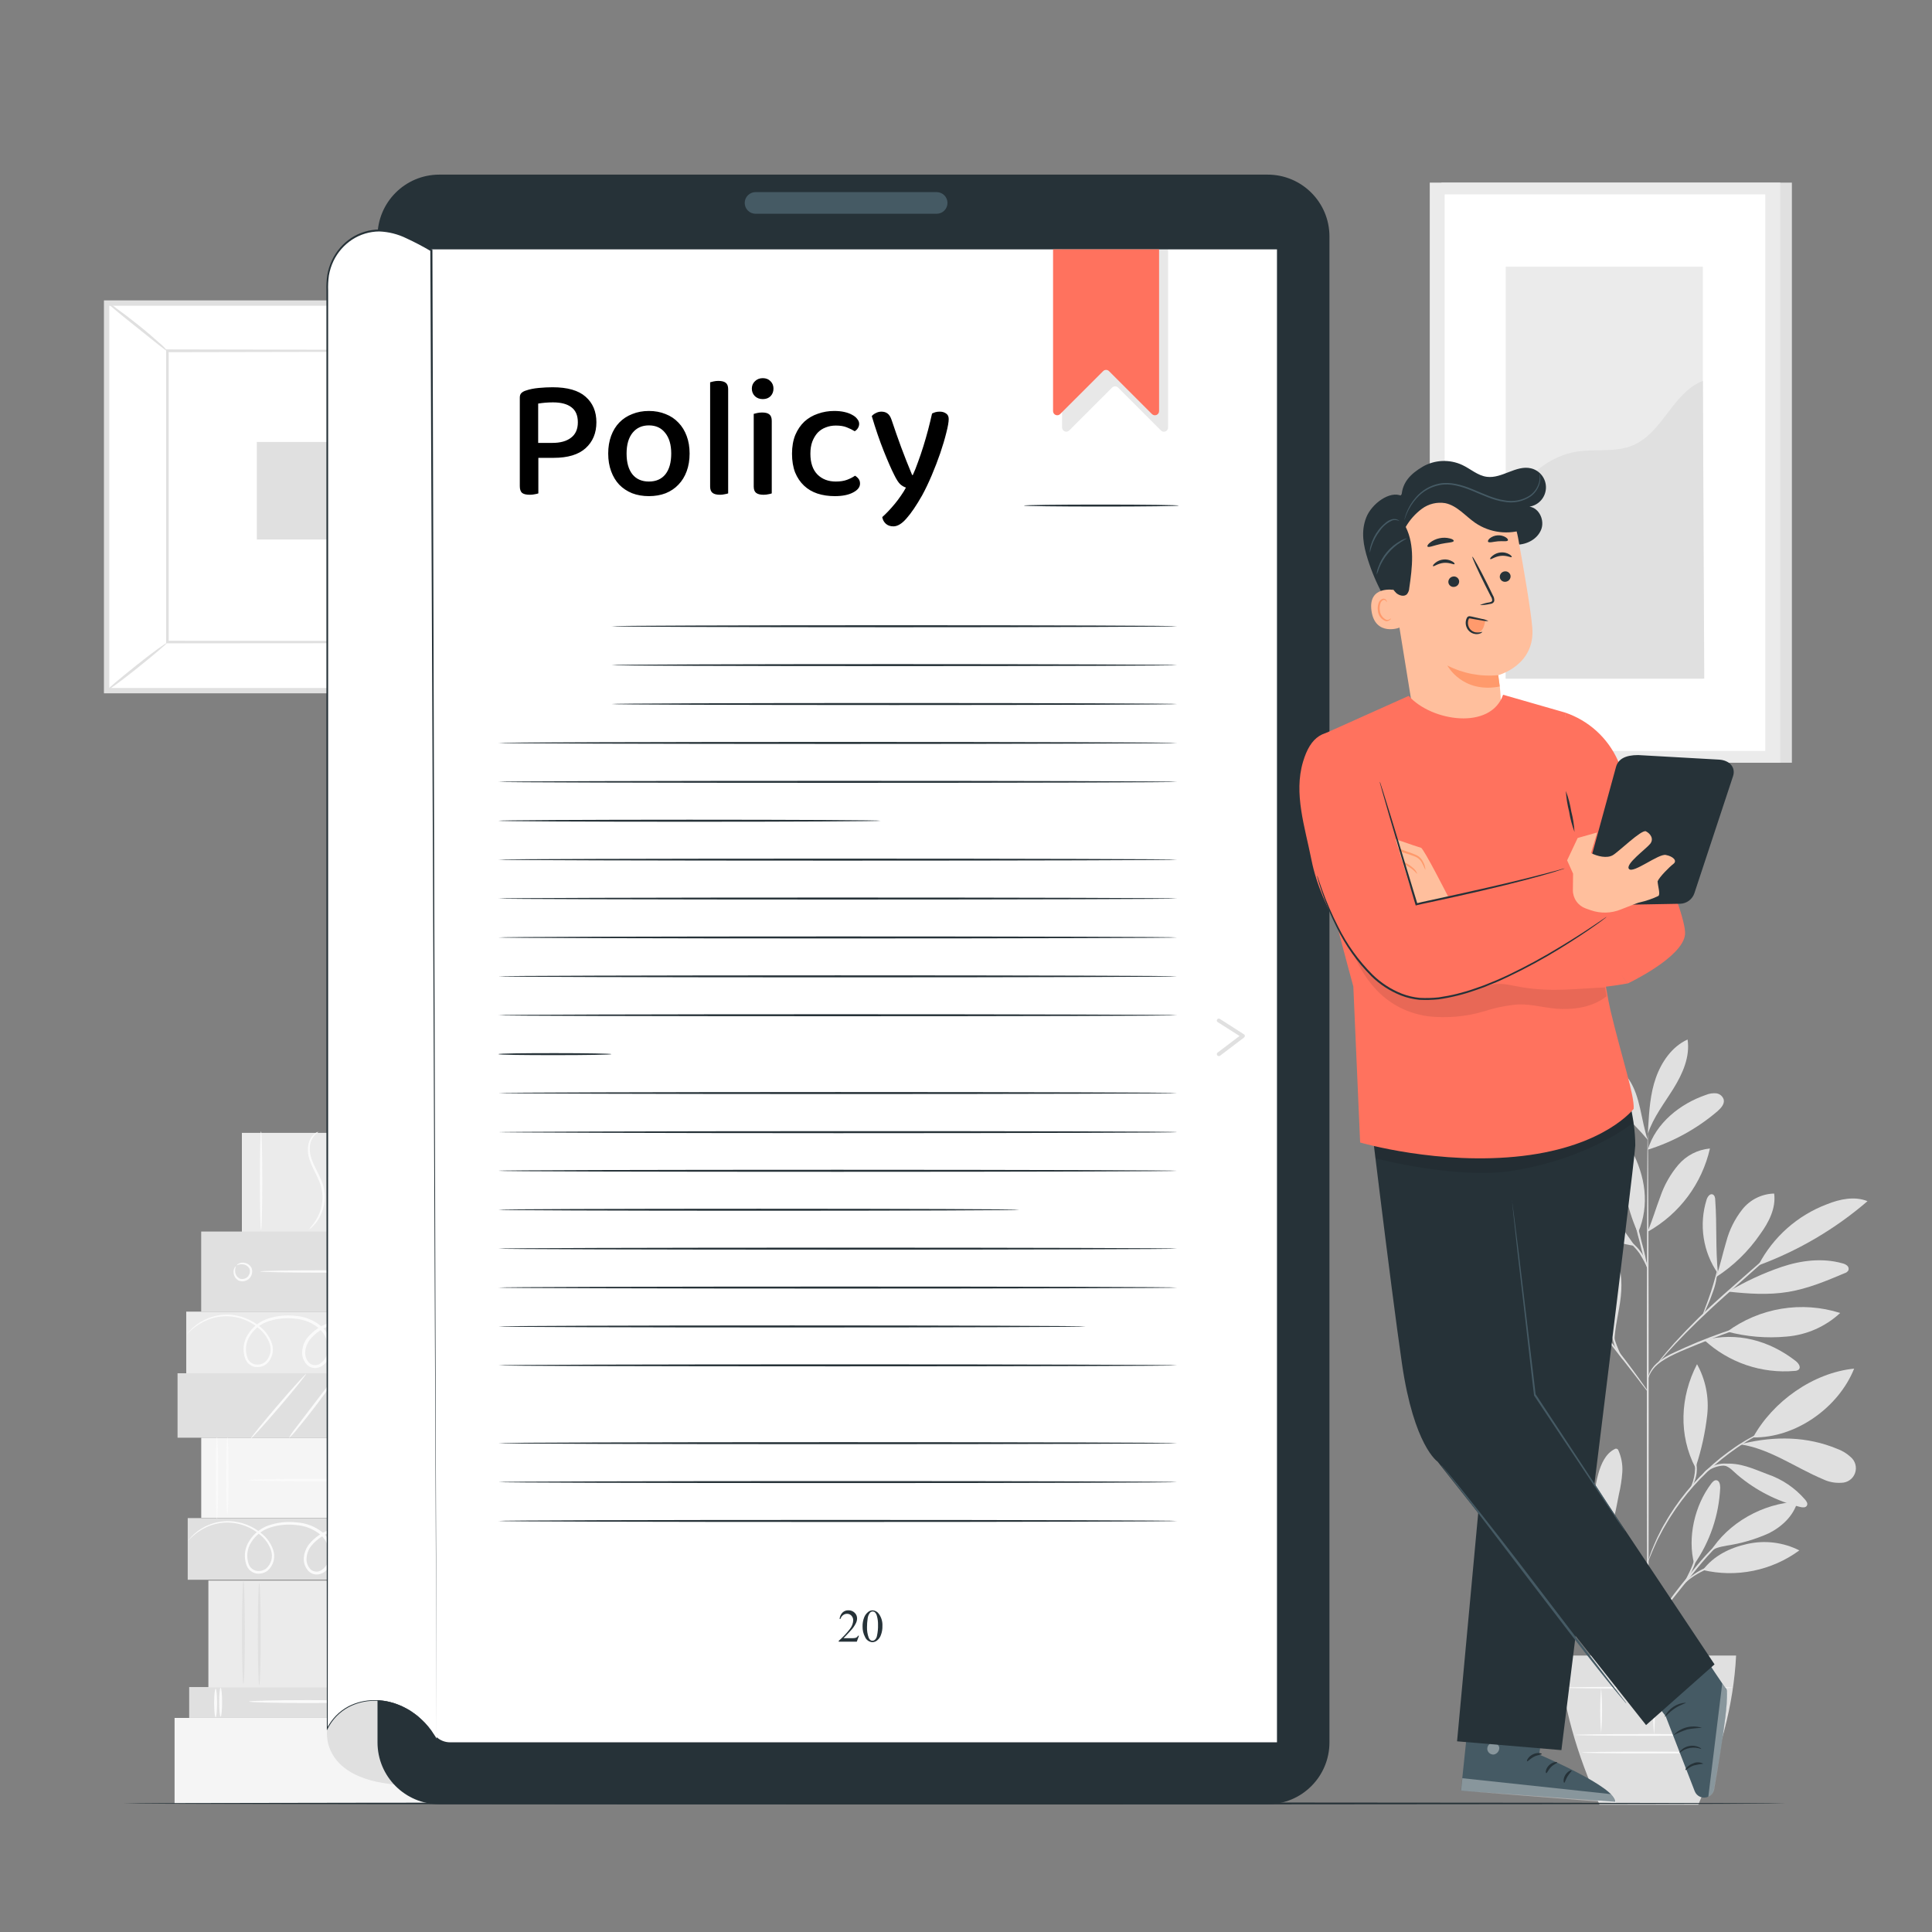 <svg width="180" height="180" viewBox="0 0 180 180" fill="none" xmlns="http://www.w3.org/2000/svg">
<rect x="0" y="0" width="180" height="180" fill="#808080" stroke="none"/>
<path d="M38.855 115.013V105.545H22.536V115.013H38.855Z" fill="#EBEBEB"/>
<path d="M39.118 141.422V133.945H18.749V141.422H39.118Z" fill="#F5F5F5"/>
<path d="M20.214 141.509C20.279 141.509 20.329 139.799 20.329 137.693C20.329 135.587 20.279 133.873 20.214 133.873C20.149 133.873 20.102 135.583 20.102 137.693C20.102 139.802 20.16 141.509 20.214 141.509Z" fill="#FAFAFA"/>
<path d="M21.183 141.094C21.244 141.094 21.294 139.478 21.294 137.495C21.294 135.511 21.244 133.895 21.183 133.895C21.121 133.895 21.067 135.511 21.067 137.495C21.067 139.478 21.118 141.094 21.183 141.094Z" fill="#FAFAFA"/>
<path d="M35.096 137.898C35.096 137.837 32.4 137.783 29.07 137.783C25.74 137.783 23.044 137.837 23.044 137.898C23.044 137.96 25.744 138.014 29.07 138.014C32.397 138.014 35.096 137.96 35.096 137.898Z" fill="#FAFAFA"/>
<path d="M36.961 141.422C37.023 141.422 37.073 139.784 37.073 137.761C37.073 135.738 37.023 134.104 36.961 134.104C36.9 134.104 36.846 135.742 36.846 137.761C36.846 139.781 36.9 141.422 36.961 141.422Z" fill="#FAFAFA"/>
<path d="M37.836 141.422C37.897 141.422 37.948 139.741 37.948 137.671C37.948 135.601 37.897 133.92 37.836 133.92C37.775 133.92 37.721 135.598 37.721 137.671C37.721 139.745 37.771 141.422 37.836 141.422Z" fill="#FAFAFA"/>
<path d="M39.114 133.949V127.944H16.542V133.949H39.114Z" fill="#E0E0E0"/>
<path d="M26.91 133.989C27.193 133.739 27.45 133.462 27.677 133.161C28.127 132.628 28.732 131.875 29.376 131.029C30.021 130.183 30.6 129.399 30.96 128.823C31.191 128.524 31.39 128.202 31.554 127.861C31.286 128.126 31.044 128.416 30.834 128.729L29.185 130.889L27.54 133.049C27.299 133.34 27.088 133.655 26.91 133.989Z" fill="#FAFAFA"/>
<path d="M23.375 134.014C23.422 134.057 24.613 132.747 26.032 131.091C27.45 129.435 28.552 128.056 28.516 128.017C28.48 127.977 27.277 129.284 25.859 130.943C24.441 132.603 23.328 133.975 23.375 134.014Z" fill="#FAFAFA"/>
<path d="M39.128 160.053V157.18H17.626V160.053H39.128Z" fill="#E0E0E0"/>
<path d="M20.556 159.933C20.632 159.933 20.693 159.332 20.693 158.587C20.693 157.842 20.632 157.244 20.556 157.244C20.48 157.244 20.419 157.845 20.419 158.587C20.419 159.329 20.48 159.933 20.556 159.933Z" fill="#FAFAFA"/>
<path d="M20.088 159.995C20.164 159.995 20.225 159.39 20.225 158.649C20.225 157.907 20.16 157.32 20.088 157.32C20.016 157.32 19.951 157.922 19.951 158.667C19.951 159.412 20.012 159.995 20.088 159.995Z" fill="#FAFAFA"/>
<path d="M37.469 159.933C37.541 159.933 37.602 159.332 37.602 158.587C37.602 157.842 37.541 157.244 37.469 157.244C37.397 157.244 37.332 157.845 37.332 158.587C37.332 159.329 37.393 159.933 37.469 159.933Z" fill="#FAFAFA"/>
<path d="M37.001 159.995C37.073 159.995 37.134 159.39 37.134 158.649C37.134 157.907 37.08 157.32 37.001 157.32C36.922 157.32 36.864 157.922 36.864 158.667C36.864 159.412 36.925 159.995 37.001 159.995Z" fill="#FAFAFA"/>
<path d="M34.2 158.53C34.2 158.454 31.738 158.396 28.703 158.396C25.668 158.396 23.198 158.454 23.198 158.53C23.198 158.605 25.665 158.667 28.703 158.667C31.741 158.667 34.2 158.605 34.2 158.53Z" fill="#FAFAFA"/>
<path d="M38.992 147.182V141.437H17.489V147.182H38.992Z" fill="#E0E0E0"/>
<path d="M39.269 143.049L39.15 142.984C39.075 142.941 38.952 142.887 38.79 142.819C38.323 142.621 37.833 142.481 37.332 142.401C36.528 142.258 35.699 142.376 34.967 142.74C34.514 142.98 34.127 143.329 33.84 143.755C33.508 144.239 33.369 144.829 33.448 145.411C33.497 145.727 33.633 146.024 33.84 146.268C33.95 146.401 34.089 146.507 34.246 146.578C34.403 146.649 34.575 146.683 34.747 146.678C34.925 146.663 35.097 146.612 35.253 146.527C35.41 146.443 35.548 146.328 35.658 146.188C35.892 145.911 36.036 145.57 36.072 145.209C36.105 144.838 36.058 144.464 35.934 144.112C35.809 143.761 35.611 143.44 35.352 143.172C34.807 142.597 34.074 142.238 33.286 142.16C32.473 142.08 31.653 142.182 30.885 142.459C30.068 142.716 29.344 143.205 28.8 143.866C28.519 144.223 28.349 144.655 28.311 145.108C28.287 145.344 28.316 145.581 28.395 145.804C28.474 146.027 28.602 146.229 28.768 146.397C28.949 146.574 29.188 146.679 29.441 146.692C29.696 146.704 29.948 146.635 30.161 146.494C30.565 146.226 30.848 145.81 30.949 145.335C31.037 144.878 31.005 144.406 30.857 143.964C30.708 143.523 30.449 143.127 30.103 142.815C29.41 142.237 28.55 141.895 27.648 141.84C26.8 141.739 25.941 141.823 25.128 142.084C24.334 142.335 23.657 142.863 23.22 143.571C23.002 143.905 22.867 144.287 22.825 144.683C22.783 145.08 22.836 145.481 22.979 145.854C23.052 146.041 23.171 146.206 23.324 146.336C23.477 146.465 23.661 146.554 23.857 146.595C24.046 146.628 24.239 146.622 24.425 146.576C24.611 146.531 24.785 146.448 24.937 146.332C25.205 146.097 25.396 145.787 25.487 145.442C25.578 145.097 25.565 144.733 25.449 144.396C25.241 143.795 24.866 143.265 24.369 142.869C23.54 142.171 22.503 141.768 21.42 141.724C20.609 141.692 19.803 141.87 19.08 142.239C18.628 142.47 18.216 142.774 17.863 143.139C17.745 143.269 17.658 143.366 17.604 143.438C17.574 143.472 17.549 143.509 17.529 143.55C17.983 143.05 18.525 142.638 19.127 142.333C19.835 141.983 20.62 141.82 21.409 141.858C22.454 141.915 23.45 142.317 24.243 142.999C24.707 143.375 25.057 143.874 25.251 144.439C25.351 144.734 25.362 145.053 25.282 145.355C25.202 145.656 25.034 145.928 24.801 146.134C24.673 146.231 24.527 146.3 24.371 146.337C24.216 146.374 24.054 146.379 23.897 146.35C23.735 146.318 23.583 146.245 23.457 146.138C23.331 146.031 23.235 145.893 23.177 145.738C23.054 145.401 23.011 145.039 23.051 144.681C23.092 144.324 23.215 143.981 23.411 143.679C23.822 143.026 24.453 142.541 25.189 142.311C25.963 142.066 26.781 141.988 27.587 142.084C28.43 142.141 29.233 142.463 29.88 143.006C30.191 143.287 30.425 143.643 30.558 144.04C30.692 144.437 30.721 144.862 30.643 145.274C30.557 145.679 30.317 146.035 29.974 146.268C29.819 146.38 29.63 146.435 29.438 146.423C29.247 146.412 29.066 146.334 28.926 146.203C28.79 146.06 28.688 145.89 28.625 145.703C28.563 145.516 28.543 145.318 28.566 145.123C28.599 144.722 28.751 144.339 29.002 144.025C29.514 143.405 30.194 142.946 30.96 142.704C31.691 142.437 32.472 142.336 33.246 142.408C33.978 142.473 34.661 142.802 35.169 143.334C35.41 143.574 35.597 143.864 35.717 144.183C35.837 144.503 35.887 144.844 35.863 145.184C35.809 145.814 35.327 146.433 34.747 146.469C34.605 146.475 34.463 146.448 34.334 146.39C34.203 146.332 34.089 146.244 33.999 146.134C33.813 145.919 33.688 145.658 33.639 145.378C33.566 144.841 33.694 144.297 33.999 143.848C34.264 143.441 34.625 143.105 35.05 142.869C35.752 142.511 36.55 142.385 37.329 142.509C37.82 142.577 38.303 142.697 38.769 142.869C39.096 142.988 39.265 143.06 39.269 143.049Z" fill="#FAFAFA"/>
<path d="M38.999 157.226V147.258H19.415V157.226H38.999Z" fill="#EBEBEB"/>
<path d="M22.68 156.885C22.756 156.885 22.813 154.725 22.813 152.061C22.813 149.397 22.748 147.24 22.68 147.24C22.612 147.24 22.543 149.4 22.543 152.064C22.543 154.728 22.597 156.885 22.68 156.885Z" fill="#E0E0E0"/>
<path d="M24.156 157.007C24.232 157.007 24.293 154.876 24.293 152.244C24.293 149.613 24.232 147.481 24.156 147.481C24.081 147.481 24.023 149.616 24.023 152.244C24.023 154.872 24.081 157.007 24.156 157.007Z" fill="#E0E0E0"/>
<path d="M36.788 157.32C36.864 157.32 36.922 155.077 36.922 152.305C36.922 149.533 36.864 147.29 36.788 147.29C36.713 147.29 36.652 149.536 36.652 152.305C36.652 155.073 36.72 157.32 36.788 157.32Z" fill="#E0E0E0"/>
<path d="M35.043 157.194C35.118 157.194 35.179 155.005 35.179 152.309C35.179 149.612 35.118 147.42 35.043 147.42C34.967 147.42 34.92 149.609 34.92 152.309C34.92 155.009 34.967 157.194 35.043 157.194Z" fill="#E0E0E0"/>
<path d="M38.855 127.948V122.202H17.352V127.948H38.855Z" fill="#EBEBEB"/>
<path d="M39.132 123.819L39.013 123.754C38.934 123.711 38.815 123.657 38.653 123.588C38.191 123.394 37.708 123.253 37.213 123.171C36.408 123.027 35.578 123.146 34.844 123.509C34.393 123.753 34.008 124.102 33.721 124.528C33.392 125.012 33.254 125.6 33.333 126.18C33.381 126.497 33.517 126.793 33.725 127.037C33.834 127.167 33.971 127.27 34.126 127.34C34.28 127.409 34.448 127.444 34.618 127.44C34.796 127.426 34.969 127.375 35.126 127.291C35.283 127.206 35.422 127.091 35.532 126.951C35.766 126.673 35.91 126.332 35.946 125.971C35.977 125.598 35.927 125.223 35.799 124.871C35.671 124.52 35.468 124.2 35.205 123.934C34.661 123.358 33.927 122.998 33.138 122.922C32.327 122.842 31.508 122.945 30.741 123.221C29.921 123.478 29.193 123.967 28.645 124.629C28.363 124.985 28.193 125.417 28.156 125.871C28.132 126.106 28.161 126.345 28.24 126.568C28.319 126.791 28.446 126.995 28.613 127.163C28.795 127.339 29.034 127.443 29.286 127.458C29.541 127.467 29.792 127.398 30.006 127.26C30.41 126.991 30.694 126.575 30.798 126.101C30.886 125.644 30.854 125.172 30.706 124.73C30.558 124.289 30.298 123.893 29.952 123.581C29.269 123.004 28.421 122.659 27.529 122.595C26.681 122.496 25.822 122.579 25.009 122.839C24.215 123.09 23.538 123.618 23.101 124.326C22.883 124.66 22.748 125.042 22.706 125.438C22.664 125.835 22.717 126.236 22.86 126.609C22.933 126.796 23.051 126.962 23.205 127.092C23.358 127.221 23.542 127.31 23.738 127.35C23.927 127.383 24.12 127.376 24.306 127.331C24.492 127.286 24.666 127.203 24.819 127.087C25.085 126.852 25.276 126.542 25.367 126.198C25.458 125.854 25.445 125.491 25.33 125.154C25.123 124.552 24.748 124.021 24.25 123.624C23.42 122.928 22.383 122.526 21.301 122.479C20.641 122.461 19.984 122.579 19.372 122.827C18.76 123.075 18.206 123.447 17.744 123.919C17.653 124.013 17.567 124.113 17.489 124.218C17.459 124.251 17.434 124.287 17.413 124.326C17.865 123.829 18.404 123.42 19.005 123.12C19.826 122.711 20.75 122.554 21.66 122.669C22.571 122.784 23.427 123.167 24.12 123.768C24.587 124.142 24.937 124.642 25.128 125.208C25.229 125.504 25.241 125.823 25.161 126.125C25.082 126.428 24.915 126.7 24.682 126.907C24.554 127.003 24.407 127.071 24.252 127.107C24.096 127.144 23.935 127.148 23.778 127.12C23.615 127.089 23.463 127.017 23.337 126.909C23.211 126.802 23.115 126.664 23.058 126.508C22.933 126.17 22.889 125.808 22.929 125.45C22.97 125.093 23.094 124.749 23.292 124.449C23.701 123.793 24.332 123.308 25.07 123.081C25.844 122.835 26.662 122.757 27.468 122.854C28.302 122.914 29.096 123.236 29.736 123.775C30.049 124.056 30.283 124.413 30.418 124.811C30.552 125.209 30.581 125.634 30.503 126.047C30.415 126.451 30.176 126.806 29.833 127.037C29.68 127.146 29.493 127.199 29.305 127.187C29.117 127.175 28.939 127.099 28.8 126.972C28.665 126.829 28.563 126.659 28.5 126.472C28.438 126.286 28.418 126.088 28.44 125.892C28.477 125.498 28.627 125.123 28.872 124.812C29.382 124.191 30.059 123.729 30.823 123.48C31.554 123.213 32.335 123.113 33.109 123.185C33.841 123.252 34.523 123.58 35.032 124.11C35.273 124.351 35.459 124.641 35.579 124.96C35.698 125.28 35.747 125.621 35.723 125.961C35.672 126.594 35.19 127.21 34.607 127.249C34.465 127.254 34.324 127.225 34.195 127.167C34.066 127.108 33.952 127.021 33.862 126.911C33.675 126.697 33.55 126.435 33.502 126.155C33.429 125.619 33.557 125.075 33.862 124.629C34.129 124.218 34.492 123.88 34.92 123.642C35.622 123.283 36.42 123.157 37.199 123.282C37.69 123.352 38.173 123.473 38.639 123.642C38.8 123.709 38.965 123.768 39.132 123.819Z" fill="#FAFAFA"/>
<path d="M46.221 168.04V160.056H16.265V168.04H46.221Z" fill="#F5F5F5"/>
<path d="M38.855 122.206V114.739H18.745V122.206H38.855Z" fill="#E0E0E0"/>
<path d="M28.775 114.548C28.895 114.489 29.003 114.407 29.092 114.307C29.36 114.054 29.585 113.76 29.761 113.436C30.023 112.953 30.186 112.423 30.24 111.877C30.302 111.204 30.19 110.526 29.916 109.908C29.635 109.256 29.29 108.687 29.088 108.129C28.882 107.651 28.816 107.124 28.897 106.61C28.961 106.266 29.127 105.949 29.372 105.699C29.549 105.523 29.682 105.465 29.671 105.447C29.535 105.471 29.41 105.535 29.311 105.631C29.027 105.871 28.829 106.197 28.746 106.56C28.632 107.105 28.684 107.671 28.894 108.187C29.095 108.774 29.441 109.35 29.711 109.987C29.969 110.573 30.081 111.213 30.035 111.852C29.992 112.374 29.85 112.883 29.617 113.353C29.384 113.782 29.101 114.184 28.775 114.548Z" fill="#FAFAFA"/>
<path d="M30.762 114.717C30.883 114.658 30.992 114.576 31.082 114.476C31.35 114.224 31.575 113.929 31.748 113.605C32.013 113.123 32.179 112.593 32.234 112.046C32.295 111.372 32.184 110.693 31.91 110.073C31.63 109.422 31.284 108.856 31.079 108.298C30.875 107.82 30.81 107.293 30.892 106.779C30.956 106.434 31.121 106.116 31.367 105.865C31.543 105.689 31.676 105.635 31.666 105.617C31.655 105.599 31.514 105.635 31.306 105.8C31.018 106.044 30.817 106.375 30.733 106.743C30.621 107.289 30.674 107.855 30.884 108.37C31.086 108.954 31.432 109.533 31.702 110.17C31.961 110.756 32.072 111.397 32.026 112.035C31.982 112.558 31.841 113.067 31.608 113.536C31.373 113.962 31.089 114.358 30.762 114.717Z" fill="#FAFAFA"/>
<path d="M24.322 114.596C24.386 114.596 24.437 112.537 24.437 110.002C24.437 107.468 24.386 105.412 24.322 105.412C24.257 105.412 24.21 107.468 24.21 110.002C24.21 112.537 24.26 114.596 24.322 114.596Z" fill="#FAFAFA"/>
<path d="M21.985 117.976C21.985 117.976 21.913 118.008 21.849 118.12C21.761 118.287 21.735 118.479 21.773 118.663C21.798 118.803 21.855 118.936 21.94 119.05C22.025 119.165 22.136 119.258 22.262 119.322C22.43 119.384 22.611 119.395 22.785 119.355C22.958 119.315 23.117 119.226 23.24 119.098C23.364 118.97 23.448 118.808 23.481 118.633C23.515 118.458 23.496 118.277 23.429 118.112C23.36 117.988 23.262 117.881 23.145 117.801C23.028 117.72 22.893 117.668 22.752 117.648C22.567 117.617 22.376 117.65 22.212 117.742C22.101 117.81 22.064 117.878 22.072 117.886C22.274 117.793 22.501 117.765 22.72 117.806C22.83 117.831 22.934 117.878 23.024 117.947C23.115 118.015 23.189 118.102 23.242 118.202C23.287 118.328 23.295 118.465 23.267 118.595C23.239 118.726 23.175 118.846 23.082 118.943C22.99 119.039 22.872 119.108 22.742 119.141C22.613 119.175 22.477 119.171 22.349 119.131C22.247 119.082 22.157 119.012 22.085 118.925C22.013 118.838 21.96 118.736 21.931 118.627C21.881 118.41 21.9 118.182 21.985 117.976Z" fill="#FAFAFA"/>
<path d="M36.843 118.458C36.843 118.397 34.024 118.347 30.546 118.347C27.069 118.347 24.25 118.397 24.25 118.458C24.25 118.519 27.069 118.573 30.546 118.573C34.024 118.573 36.843 118.523 36.843 118.458Z" fill="#FAFAFA"/>
<path d="M166.946 17.014H134.294V71.061H166.946V17.014Z" fill="#E0E0E0"/>
<path d="M165.859 17.014H133.207V71.061H165.859V17.014Z" fill="#EBEBEB"/>
<path d="M164.466 18.108H134.597V69.963H164.466V18.108Z" fill="white"/>
<path d="M158.652 24.848H140.285V63.227H158.652V24.848Z" fill="#EBEBEB"/>
<path d="M140.285 49.644C140.242 46.044 143.467 42.559 147.017 42.059C148.709 41.821 150.509 42.156 152.089 41.508C154.912 40.349 155.812 36.598 158.652 35.485L158.782 63.227H140.285V49.644Z" fill="#E0E0E0"/>
<path d="M142.78 135.453C141.268 134.507 139.56 133.919 137.786 133.736C136.973 133.653 136.08 133.675 135.428 134.172C135.353 134.215 135.291 134.277 135.248 134.353C135.205 134.428 135.182 134.513 135.184 134.6C135.221 134.724 135.303 134.829 135.414 134.895C137.444 136.447 140.515 136.641 142.78 135.453Z" fill="#E0E0E0"/>
<path d="M142.65 135.313C141.494 134.466 140.416 133.518 139.428 132.48C138.436 131.435 137.738 130.146 137.405 128.743C137.34 128.536 137.321 128.317 137.349 128.101C137.377 127.885 137.451 127.678 137.567 127.494C140.134 129.499 142.153 132.095 142.65 135.317" fill="#E0E0E0"/>
<path d="M142.751 135.436C142.512 134.033 142.532 132.598 142.812 131.202C143.099 129.796 143.903 128.55 145.066 127.71C145.508 128.75 145.318 129.946 145.004 131.029C144.519 132.704 143.764 134.288 142.769 135.72" fill="#E0E0E0"/>
<path d="M145.271 139.946C143.741 140.133 142.409 140.94 141.268 141.973C140.12 143.018 139.321 144.39 138.978 145.904C140.479 145.811 141.75 144.752 142.672 143.568C143.593 142.383 144.234 141.08 145.249 139.968" fill="#E0E0E0"/>
<path d="M145.818 140.67C145.217 139.142 145.006 137.488 145.204 135.857C145.403 134.227 146.005 132.671 146.956 131.332C147.827 134.432 147.506 137.931 145.818 140.67Z" fill="#E0E0E0"/>
<path d="M149.144 144.634C147.744 144.543 146.349 144.868 145.132 145.566C143.915 146.265 142.932 147.307 142.304 148.562C142.222 148.731 142.146 148.947 142.261 149.098C142.32 149.154 142.392 149.195 142.47 149.219C142.548 149.242 142.631 149.246 142.711 149.231C144.058 149.141 145.249 148.335 146.232 147.431C147.215 146.528 148.075 145.444 149.159 144.648" fill="#E0E0E0"/>
<path d="M149.04 144.418C148.323 142.111 148.278 139.647 148.91 137.315C149.162 136.404 149.58 135.44 150.426 135.011C150.457 134.99 150.492 134.976 150.529 134.971C150.566 134.966 150.604 134.97 150.64 134.983C150.675 134.995 150.707 135.016 150.732 135.044C150.758 135.071 150.776 135.105 150.786 135.141C151.07 135.78 151.194 136.48 151.146 137.178C151.095 137.873 150.988 138.563 150.826 139.241C150.559 140.501 150.419 141.855 149.728 142.942C149.564 143.203 149.417 143.475 149.288 143.756C149.155 144.033 149.155 144.116 149.036 144.35" fill="#E0E0E0"/>
<path d="M157.846 145.728C157.194 143.247 157.889 140.238 159.451 138.2C159.566 138.053 159.721 137.891 159.908 137.909C160.196 137.934 160.268 138.319 160.268 138.607C160.152 141.161 159.316 143.629 157.856 145.728" fill="#E0E0E0"/>
<path d="M158.641 146.272C160.184 146.637 161.788 146.663 163.342 146.347C164.896 146.032 166.363 145.384 167.641 144.447C166.139 143.688 164.419 143.477 162.778 143.849C161.151 144.209 159.667 144.947 158.656 146.272" fill="#E0E0E0"/>
<path d="M159.311 144.619C160.999 141.865 164.239 140.069 167.465 139.903C167.105 141.217 166.025 142.236 164.797 142.852C163.552 143.413 162.235 143.8 160.884 144C160.362 144.101 159.649 144.213 159.311 144.623" fill="#E0E0E0"/>
<path d="M158.015 136.598C158.527 135.046 158.876 133.445 159.059 131.821C159.237 130.186 158.905 128.536 158.108 127.098C156.528 130.15 156.37 133.718 157.968 136.76" fill="#E0E0E0"/>
<path d="M163.328 133.92C165.172 130.568 168.937 127.89 172.746 127.512C171.277 131.173 167.27 133.992 163.328 133.92Z" fill="#E0E0E0"/>
<path d="M162.166 134.571C164.92 134.989 167.263 136.731 169.834 137.811C170.373 138.072 170.971 138.188 171.569 138.146C171.847 138.143 172.116 138.054 172.342 137.892C172.568 137.731 172.738 137.504 172.831 137.242C172.924 136.98 172.934 136.696 172.86 136.429C172.786 136.161 172.632 135.922 172.419 135.745C172.055 135.408 171.626 135.148 171.159 134.982C168.358 133.815 165.355 133.787 162.403 134.492" fill="#E0E0E0"/>
<path d="M160.56 136.502C161.183 136.678 161.395 137.002 161.888 137.423C163.576 138.852 165.57 139.871 167.717 140.4C167.94 140.458 168.232 140.48 168.343 140.278C168.455 140.076 168.314 139.889 168.192 139.734C167.257 138.64 166.045 137.816 164.682 137.351C163.339 136.851 162.162 136.25 160.574 136.379" fill="#E0E0E0"/>
<path d="M158.778 124.844C159.905 125.886 161.238 126.681 162.691 127.177C164.143 127.673 165.684 127.859 167.213 127.724C167.353 127.726 167.49 127.677 167.598 127.587C167.81 127.357 167.555 127.001 167.306 126.806C164.826 124.873 161.824 124.07 158.778 124.855" fill="#E0E0E0"/>
<path d="M160.92 124.063C162.413 122.964 164.145 122.233 165.975 121.932C167.805 121.63 169.68 121.766 171.447 122.328C170.069 123.606 168.301 124.381 166.428 124.528C164.579 124.698 162.715 124.541 160.92 124.063Z" fill="#E0E0E0"/>
<path d="M160.06 118.706C159.819 116.233 159.977 114.278 159.804 111.791C159.804 111.593 159.747 111.352 159.563 111.28C159.304 111.182 159.088 111.499 159.001 111.762C158.64 112.915 158.547 114.135 158.73 115.33C158.913 116.524 159.366 117.66 160.056 118.652" fill="#E0E0E0"/>
<path d="M159.883 118.98C161.501 117.937 162.895 116.582 163.984 114.995C164.794 113.886 165.478 112.557 165.294 111.2C164.723 111.214 164.163 111.353 163.652 111.606C163.14 111.86 162.691 112.223 162.335 112.669C161.627 113.564 161.113 114.596 160.826 115.7C160.499 116.78 160.269 117.911 159.883 118.98Z" fill="#E0E0E0"/>
<path d="M163.912 117.861C167.599 116.493 171.013 114.478 173.992 111.91C172.786 111.424 171.403 111.716 170.201 112.202C167.465 113.238 165.204 115.243 163.847 117.836" fill="#E0E0E0"/>
<path d="M161.017 120.337C162.879 120.539 164.772 120.672 166.619 120.362C168.466 120.053 170.154 119.34 171.853 118.623C172.004 118.584 172.133 118.487 172.213 118.353C172.24 118.275 172.243 118.19 172.22 118.11C172.198 118.031 172.151 117.96 172.087 117.907C171.957 117.804 171.804 117.732 171.641 117.698C169.794 117.18 167.803 117.425 165.985 118.037C164.256 118.627 162.593 119.398 161.025 120.337" fill="#E0E0E0"/>
<path d="M150.376 124.92C149.105 122.357 149.188 119.362 150.286 116.716C151.06 117.893 151.153 119.394 151.006 120.795C150.858 122.195 150.437 123.642 150.408 125.05" fill="#E0E0E0"/>
<path d="M145.3 122.368C143.708 122.349 142.13 122.662 140.667 123.288C139.203 123.913 137.886 124.837 136.8 126C138.403 126.194 140.028 125.892 141.455 125.136C142.871 124.381 144.207 123.482 145.44 122.454" fill="#E0E0E0"/>
<path d="M141.887 121.226C140.332 121.1 138.838 120.906 137.347 121.363C136.594 121.575 135.895 121.947 135.298 122.453C134.701 122.959 134.22 123.588 133.888 124.297C135.354 124.412 136.824 124.13 138.143 123.48C139.456 122.837 140.709 122.078 141.887 121.212" fill="#E0E0E0"/>
<path d="M146.941 121.276C145.544 120.362 144.108 119.43 142.484 119.052C140.861 118.674 138.971 118.951 137.837 120.178C139.155 120.949 140.753 121.042 142.279 121.039C143.806 121.035 145.674 121.021 147.114 121.532" fill="#E0E0E0"/>
<path d="M146.948 121.352C144.562 119.005 143.654 114.793 144.616 111.589C146.5 114.475 147.325 117.926 146.948 121.352Z" fill="#E0E0E0"/>
<path d="M153.515 114.707C153.965 113.663 154.282 112.547 154.685 111.496C155.053 110.414 155.62 109.411 156.355 108.537C157.102 107.658 158.163 107.107 159.311 107.003C158.944 108.618 158.244 110.139 157.256 111.469C156.268 112.798 155.013 113.907 153.572 114.725" fill="#E0E0E0"/>
<path d="M152.327 116.093C151.582 115.067 150.721 113.674 149.71 112.907C148.698 112.14 147.384 111.679 146.16 111.96C146.798 113.08 147.689 114.035 148.761 114.75C149.834 115.465 151.059 115.92 152.338 116.078" fill="#E0E0E0"/>
<path d="M152.564 114.793C152.027 113.57 151.632 112.29 151.387 110.977C151.142 109.654 151.351 108.288 151.981 107.1C153.295 109.576 153.716 112.237 152.629 114.822" fill="#E0E0E0"/>
<path d="M153.526 107.1C154.267 104.645 156.517 102.834 158.947 102.006C159.248 101.882 159.574 101.832 159.898 101.862C160.059 101.881 160.21 101.947 160.334 102.051C160.459 102.155 160.549 102.293 160.596 102.449C160.686 102.866 160.34 103.241 160.016 103.529C158.12 105.148 155.916 106.366 153.536 107.111" fill="#E0E0E0"/>
<path d="M153.554 105.092C153.648 103.508 153.745 101.902 154.275 100.412C154.804 98.921 155.783 97.503 157.227 96.848C157.475 98.446 156.769 100.037 155.916 101.412C155.063 102.788 154.04 104.091 153.529 105.624" fill="#E0E0E0"/>
<path d="M153.515 106.2C152.899 104.4 152.838 102.136 151.765 100.577C151.017 99.497 149.818 98.745 149.17 97.589C148.782 98.697 148.836 99.911 149.321 100.98C149.811 102.036 150.482 102.997 151.305 103.82C152.097 104.666 152.777 105.304 153.515 106.2Z" fill="#E0E0E0"/>
<path d="M153.526 158.897C153.479 158.897 153.436 146.956 153.432 132.228C153.429 117.5 153.468 105.556 153.515 105.556C153.562 105.556 153.605 117.497 153.605 132.228C153.605 146.959 153.572 158.897 153.526 158.897Z" fill="#E0E0E0"/>
<path d="M163.962 123.12C163.818 123.19 163.667 123.247 163.512 123.289L162.277 123.703C161.233 124.063 159.804 124.575 158.249 125.212C156.694 125.849 155.261 126.407 154.437 127.12C154.107 127.395 153.844 127.742 153.67 128.135C153.551 128.416 153.529 128.588 153.515 128.585C153.501 128.581 153.515 128.542 153.515 128.459C153.534 128.336 153.564 128.216 153.605 128.099C153.762 127.684 154.018 127.313 154.35 127.019C154.849 126.598 155.407 126.252 156.006 125.993C156.669 125.683 157.403 125.359 158.166 125.039C159.725 124.402 161.169 123.905 162.22 123.577C162.749 123.415 163.177 123.293 163.476 123.217C163.635 123.169 163.797 123.136 163.962 123.12Z" fill="#E0E0E0"/>
<path d="M167.4 114.725C167.364 114.774 167.321 114.819 167.274 114.858L166.893 115.218L165.453 116.517L160.693 120.758C158.832 122.411 157.227 123.998 156.114 125.183C155.556 125.777 155.117 126.263 154.818 126.623L154.458 127.019C154.42 127.068 154.377 127.113 154.329 127.152C154.358 127.097 154.393 127.045 154.433 126.997C154.505 126.9 154.609 126.759 154.753 126.579C155.038 126.219 155.473 125.719 156.01 125.111C157.447 123.538 158.966 122.042 160.56 120.629C162.425 118.98 164.121 117.497 165.355 116.427L166.821 115.167L167.227 114.833C167.28 114.789 167.338 114.753 167.4 114.725Z" fill="#E0E0E0"/>
<path d="M158.674 122.44C158.627 122.418 159.016 121.522 159.394 120.388C159.772 119.254 159.97 118.296 160.017 118.307C159.977 119.039 159.823 119.761 159.559 120.445C159.392 120.935 159.199 121.416 158.98 121.885C158.906 122.084 158.803 122.271 158.674 122.44Z" fill="#E0E0E0"/>
<path d="M153.536 129.668C153.429 129.568 153.334 129.456 153.252 129.334C153.058 129.085 152.809 128.772 152.532 128.394C151.916 127.598 151.063 126.497 150.109 125.294C149.155 124.092 148.273 123.012 147.64 122.231L146.88 121.32C146.78 121.21 146.693 121.089 146.621 120.96C146.734 121.052 146.838 121.156 146.93 121.27C147.121 121.478 147.391 121.781 147.722 122.162C148.381 122.926 149.274 123.995 150.242 125.197C151.211 126.4 152.042 127.516 152.629 128.333C152.924 128.74 153.162 129.074 153.32 129.305C153.405 129.418 153.478 129.54 153.536 129.668Z" fill="#E0E0E0"/>
<path d="M151.25 126.72C150.787 126.208 150.457 125.59 150.289 124.92C150.111 124.337 150.038 123.728 150.073 123.12H150.149C150.116 123.257 150.091 123.329 150.077 123.329C150.062 123.329 150.077 123.249 150.077 123.105H150.152C150.192 123.701 150.295 124.291 150.458 124.866C150.674 125.504 150.938 126.123 151.25 126.72Z" fill="#E0E0E0"/>
<path d="M148.295 123.015C148.089 122.857 147.864 122.727 147.625 122.626C147.023 122.447 146.39 122.396 145.768 122.479C145.136 122.526 144.51 122.627 143.896 122.781C143.644 122.861 143.386 122.922 143.125 122.965C143.355 122.827 143.603 122.725 143.863 122.662C144.478 122.471 145.112 122.351 145.753 122.302C146.4 122.216 147.058 122.286 147.672 122.508C147.932 122.6 148.152 122.779 148.295 123.015Z" fill="#E0E0E0"/>
<path d="M147.6 122.115C147.6 122.141 147.208 121.957 146.574 121.755C144.912 121.189 143.133 121.052 141.404 121.359C140.746 121.478 140.346 121.604 140.324 121.575C140.409 121.522 140.501 121.483 140.598 121.46C140.851 121.37 141.109 121.296 141.372 121.241C143.117 120.86 144.936 120.998 146.603 121.64C146.849 121.737 147.089 121.848 147.323 121.971C147.422 122.005 147.516 122.053 147.6 122.115Z" fill="#E0E0E0"/>
<path d="M153.515 118.307C153.21 117.458 152.96 116.59 152.766 115.708C152.516 114.842 152.323 113.96 152.187 113.069C152.491 113.918 152.741 114.785 152.935 115.665C153.184 116.533 153.377 117.415 153.515 118.307Z" fill="#E0E0E0"/>
<path d="M153.562 118.306C153.323 117.769 153.047 117.249 152.734 116.751C152.383 116.28 151.973 115.856 151.513 115.491C151.687 115.535 151.849 115.619 151.985 115.736C152.331 115.988 152.631 116.298 152.874 116.65C153.246 117.132 153.483 117.703 153.562 118.306Z" fill="#E0E0E0"/>
<path d="M153.526 152.532C153.526 152.532 153.472 152.244 153.338 151.736C153.14 151.023 152.873 150.331 152.539 149.67C151.715 147.981 150.214 145.847 148.306 143.705C147.362 142.625 146.444 141.606 145.667 140.63C144.967 139.772 144.335 138.861 143.777 137.905C143.402 137.26 143.083 136.584 142.823 135.885C142.736 135.637 142.672 135.443 142.636 135.306C142.612 135.24 142.596 135.171 142.589 135.101C142.589 135.101 142.69 135.374 142.888 135.86C143.168 136.546 143.5 137.209 143.881 137.844C144.452 138.783 145.09 139.681 145.789 140.529C146.57 141.494 147.488 142.509 148.435 143.589C150.35 145.749 151.848 147.909 152.651 149.616C152.976 150.289 153.229 150.995 153.403 151.722C153.449 151.919 153.484 152.118 153.508 152.319C153.523 152.389 153.529 152.461 153.526 152.532Z" fill="#E0E0E0"/>
<path d="M162.954 141.88C162.797 141.985 162.632 142.078 162.461 142.157C162.014 142.41 161.586 142.694 161.179 143.007C160.579 143.473 160.017 143.986 159.498 144.54C158.904 145.163 158.296 145.89 157.676 146.668C156.434 148.223 155.272 149.602 154.577 150.703C154.217 151.251 153.965 151.711 153.799 152.032C153.72 152.205 153.629 152.372 153.526 152.532C153.535 152.484 153.551 152.436 153.572 152.392C153.608 152.302 153.659 152.169 153.738 152.003C153.951 151.534 154.191 151.079 154.458 150.639C155.402 149.222 156.426 147.86 157.525 146.56C158.148 145.779 158.764 145.055 159.368 144.429C159.9 143.874 160.477 143.365 161.093 142.906C161.509 142.598 161.953 142.328 162.418 142.099C162.58 142.017 162.713 141.966 162.803 141.927C162.851 141.905 162.902 141.889 162.954 141.88Z" fill="#E0E0E0"/>
<path d="M163.141 145.336C162.797 145.411 162.448 145.461 162.097 145.487C161.257 145.573 160.427 145.737 159.617 145.977C158.817 146.236 158.068 146.629 157.399 147.14C156.888 147.536 156.647 147.86 156.625 147.842C156.604 147.824 156.665 147.748 156.78 147.6C156.943 147.398 157.125 147.212 157.324 147.046C157.984 146.493 158.746 146.074 159.567 145.811C160.387 145.566 161.232 145.416 162.087 145.365C162.437 145.323 162.79 145.314 163.141 145.336Z" fill="#E0E0E0"/>
<path d="M156.928 147.464C156.874 147.431 157.345 146.711 157.709 145.747C158.072 144.782 158.134 143.914 158.195 143.925C158.221 144.111 158.215 144.299 158.177 144.483C158.126 144.933 158.025 145.377 157.874 145.804C157.714 146.227 157.51 146.633 157.266 147.014C157.18 147.182 157.066 147.335 156.928 147.464Z" fill="#E0E0E0"/>
<path d="M166.01 132.603C165.958 132.639 165.901 132.669 165.841 132.693L165.352 132.916C165.136 133.009 164.876 133.125 164.581 133.276C164.286 133.427 163.94 133.585 163.584 133.801L163.015 134.125C162.817 134.237 162.619 134.374 162.414 134.503C161.993 134.759 161.572 135.072 161.122 135.393C159.198 136.826 157.52 138.562 156.154 140.533C155.848 140.994 155.549 141.426 155.308 141.855C155.185 142.067 155.059 142.265 154.948 142.467L154.642 143.05C154.44 143.41 154.282 143.77 154.152 144.065C154.022 144.36 153.9 144.627 153.817 144.846C153.734 145.066 153.662 145.206 153.608 145.343C153.554 145.48 153.533 145.516 153.526 145.512C153.539 145.451 153.555 145.391 153.576 145.332L153.752 144.821C153.828 144.598 153.929 144.328 154.066 144.025C154.202 143.723 154.336 143.367 154.534 142.992L154.829 142.405C154.933 142.2 155.059 141.999 155.189 141.783C155.426 141.347 155.722 140.911 156.028 140.443C157.391 138.447 159.083 136.697 161.032 135.267C161.485 134.946 161.914 134.633 162.338 134.381C162.551 134.255 162.749 134.122 162.95 134.021L163.53 133.704C163.89 133.495 164.25 133.344 164.545 133.2C164.84 133.056 165.11 132.945 165.33 132.862L165.834 132.667C165.89 132.639 165.949 132.618 166.01 132.603Z" fill="#E0E0E0"/>
<path d="M158.548 137.603C158.618 137.363 158.762 137.15 158.958 136.995C159.416 136.594 160.002 136.368 160.61 136.357C161.208 136.36 161.799 136.483 162.349 136.717C162.584 136.791 162.806 136.899 163.008 137.038C162.77 136.989 162.536 136.92 162.31 136.833C161.765 136.646 161.193 136.55 160.618 136.548C160.045 136.561 159.492 136.755 159.037 137.103C158.862 137.257 158.699 137.425 158.548 137.603Z" fill="#E0E0E0"/>
<path d="M157.432 138.755C157.929 137.794 158.057 136.683 157.792 135.634C157.89 135.764 157.956 135.916 157.986 136.077C158.088 136.458 158.116 136.855 158.069 137.247C158.02 137.639 157.898 138.019 157.709 138.366C157.576 138.629 157.45 138.766 157.432 138.755Z" fill="#E0E0E0"/>
<path d="M145.278 154.242C145.537 158.807 146.912 163.447 149.026 168.138H158.224C160.243 163.494 161.521 158.857 161.748 154.242H145.278Z" fill="#E0E0E0"/>
<path d="M160.258 161.64C160.258 161.687 157.23 161.727 153.497 161.727C149.764 161.727 146.732 161.687 146.732 161.64C146.732 161.593 149.76 161.554 153.497 161.554C157.234 161.554 160.258 161.579 160.258 161.64Z" fill="#FAFAFA"/>
<path d="M160.052 163.278C160.052 163.328 157.216 163.364 153.713 163.364C150.21 163.364 147.373 163.328 147.373 163.278C147.373 163.227 150.21 163.191 153.713 163.191C157.216 163.191 160.052 163.231 160.052 163.278Z" fill="#FAFAFA"/>
<path d="M149.173 157.237C149.289 158.647 149.289 160.064 149.173 161.475C149.058 160.064 149.058 158.647 149.173 157.237Z" fill="#FAFAFA"/>
<path d="M154.102 157.237C154.217 158.698 154.217 160.165 154.102 161.626C153.986 160.165 153.986 158.698 154.102 157.237Z" fill="#FAFAFA"/>
<path d="M158.731 157.201C158.846 158.691 158.846 160.187 158.731 161.676C158.616 160.187 158.616 158.691 158.731 157.201Z" fill="#FAFAFA"/>
<path d="M161.456 157.237C161.456 157.284 157.907 157.323 153.536 157.323C149.166 157.323 145.616 157.284 145.616 157.237C145.616 157.19 149.166 157.15 153.536 157.15C157.907 157.15 161.456 157.19 161.456 157.237Z" fill="#FAFAFA"/>
<path d="M64.159 27.98V64.422H11.819L9.932 28.235L64.159 27.98Z" fill="#E0E0E0"/>
<path d="M9.936 28.231L9.936 64.343H62.276V28.231H9.936Z" fill="white"/>
<path d="M62.525 64.595H9.684V27.986H62.525V64.595ZM10.181 64.098H62.021V28.483H10.181V64.098Z" fill="#E0E0E0"/>
<path d="M56.606 32.721H15.602V59.858H56.606V32.721Z" fill="white"/>
<path d="M56.606 32.72C56.606 32.72 56.534 32.72 56.405 32.72H55.822H53.568L45.119 32.753L15.599 32.81L15.718 32.691C15.718 40.971 15.718 50.169 15.718 59.828L15.588 59.699L56.592 59.724L56.488 59.828C56.513 51.57 56.531 44.798 56.542 40.082C56.542 37.724 56.563 35.885 56.57 34.621C56.57 33.998 56.57 33.52 56.57 33.181C56.57 32.843 56.57 32.681 56.57 32.681C56.57 32.681 56.57 32.839 56.57 33.16C56.57 33.48 56.57 33.959 56.57 34.574C56.57 35.831 56.57 37.663 56.599 40.01C56.599 44.741 56.628 51.53 56.653 59.81V59.911H56.549L15.545 59.94H15.48V59.81C15.48 50.151 15.48 40.964 15.48 32.673V32.555H15.599L45.194 32.612L53.615 32.645H55.843H56.416L56.606 32.72Z" fill="#E0E0E0"/>
<path d="M9.932 28.134C10.256 28.289 10.559 28.485 10.832 28.717C11.369 29.102 12.1 29.649 12.884 30.279C13.669 30.909 14.364 31.507 14.854 31.953C15.133 32.178 15.385 32.435 15.602 32.72C15.556 32.774 14.296 31.737 12.723 30.485C11.149 29.232 9.889 28.191 9.932 28.134Z" fill="#E0E0E0"/>
<path d="M62.28 28.235C62.323 28.292 61.089 29.34 59.526 30.578C57.964 31.817 56.646 32.778 56.61 32.738C56.574 32.699 57.798 31.633 59.364 30.395C60.93 29.156 62.23 28.177 62.28 28.235Z" fill="#E0E0E0"/>
<path d="M62.233 64.35L56.398 59.62L62.233 64.35Z" fill="white"/>
<path d="M56.398 59.619C56.444 59.565 57.787 60.58 59.396 61.884C61.006 63.187 62.276 64.296 62.233 64.35C62.19 64.404 60.847 63.392 59.234 62.085C57.622 60.778 56.354 59.677 56.398 59.619Z" fill="#E0E0E0"/>
<path d="M9.933 64.347C9.889 64.289 11.11 63.267 12.658 62.025C14.206 60.782 15.502 59.864 15.538 59.908C15.574 59.951 14.361 60.988 12.812 62.23C11.264 63.472 9.979 64.4 9.933 64.347Z" fill="#E0E0E0"/>
<path d="M23.929 41.177V50.264H49.73V41.177H23.929Z" fill="#E0E0E0"/>
<path d="M166.381 168.023C166.381 168.074 131.699 168.117 88.924 168.117C46.148 168.117 11.459 168.074 11.459 168.023C11.459 167.973 46.134 167.93 88.924 167.93C131.713 167.93 166.381 167.973 166.381 168.023Z" fill="#263238"/>
<path d="M30.488 161.046C30.488 161.046 29.57 165.96 37.656 166.32C45.742 166.68 62.388 167.079 62.388 167.079L61.344 156.521L35.424 154.721L31.284 157.766L30.488 161.046Z" fill="#E0E0E0"/>
<path d="M118.102 16.269H40.932C37.751 16.269 35.172 18.847 35.172 22.029V162.335C35.172 165.516 37.751 168.095 40.932 168.095H118.102C121.283 168.095 123.862 165.516 123.862 162.335V22.029C123.862 18.847 121.283 16.269 118.102 16.269Z" fill="#263238"/>
<path d="M40.057 23.23H118.973V162.327H41.933C41.435 162.327 40.959 162.13 40.607 161.778C40.255 161.426 40.057 160.949 40.057 160.452V23.23Z" fill="white"/>
<path d="M87.268 19.915H70.391C70.124 19.915 69.867 19.809 69.678 19.62C69.489 19.431 69.383 19.175 69.383 18.907C69.383 18.64 69.489 18.384 69.678 18.195C69.867 18.006 70.124 17.899 70.391 17.899H87.268C87.535 17.899 87.791 18.006 87.98 18.195C88.169 18.384 88.276 18.64 88.276 18.907C88.276 19.175 88.169 19.431 87.98 19.62C87.791 19.809 87.535 19.915 87.268 19.915Z" fill="#455A64"/>
<path d="M109.836 47.102C109.836 47.156 106.596 47.196 102.607 47.196C98.618 47.196 95.378 47.156 95.378 47.102C95.378 47.048 98.618 47.009 102.607 47.009C106.596 47.009 109.836 47.052 109.836 47.102Z" fill="#263238"/>
<path d="M109.67 58.346C109.67 58.396 97.873 58.439 83.322 58.439C68.771 58.439 56.974 58.396 56.974 58.346C56.974 58.295 68.767 58.252 83.322 58.252C97.877 58.252 109.67 58.292 109.67 58.346Z" fill="#263238"/>
<path d="M109.67 61.967C109.67 62.021 97.873 62.06 83.322 62.06C68.771 62.06 56.974 62.021 56.974 61.967C56.974 61.913 68.767 61.873 83.322 61.873C97.877 61.873 109.67 61.92 109.67 61.967Z" fill="#263238"/>
<path d="M109.67 65.593C109.67 65.647 97.873 65.686 83.322 65.686C68.771 65.686 56.974 65.647 56.974 65.593C56.974 65.539 68.767 65.499 83.322 65.499C97.877 65.499 109.67 65.542 109.67 65.593Z" fill="#263238"/>
<path d="M109.671 69.218C109.671 69.268 95.512 69.311 78.048 69.311C60.585 69.311 46.426 69.268 46.426 69.218C46.426 69.167 60.581 69.124 78.048 69.124C95.515 69.124 109.671 69.167 109.671 69.218Z" fill="#263238"/>
<path d="M109.671 72.843C109.671 72.893 95.512 72.936 78.048 72.936C60.585 72.936 46.426 72.893 46.426 72.843C46.426 72.792 60.581 72.749 78.048 72.749C95.515 72.749 109.671 72.789 109.671 72.843Z" fill="#263238"/>
<path d="M82.041 76.467C82.041 76.518 74.067 76.561 64.235 76.561C54.403 76.561 46.426 76.518 46.426 76.467C46.426 76.417 54.396 76.37 64.235 76.37C74.074 76.37 82.041 76.413 82.041 76.467Z" fill="#263238"/>
<path d="M109.671 80.09C109.671 80.144 95.512 80.183 78.048 80.183C60.585 80.183 46.426 80.144 46.426 80.09C46.426 80.036 60.581 79.996 78.048 79.996C95.515 79.996 109.671 80.039 109.671 80.09Z" fill="#263238"/>
<path d="M109.671 83.715C109.671 83.765 95.512 83.808 78.048 83.808C60.585 83.808 46.426 83.765 46.426 83.715C46.426 83.664 60.581 83.621 78.048 83.621C95.515 83.621 109.671 83.664 109.671 83.715Z" fill="#263238"/>
<path d="M109.671 87.34C109.671 87.39 95.512 87.433 78.048 87.433C60.585 87.433 46.426 87.39 46.426 87.34C46.426 87.289 60.581 87.246 78.048 87.246C95.515 87.246 109.671 87.286 109.671 87.34Z" fill="#263238"/>
<path d="M109.671 90.965C109.671 91.015 95.512 91.058 78.048 91.058C60.585 91.058 46.426 91.015 46.426 90.965C46.426 90.914 60.581 90.871 78.048 90.871C95.515 90.871 109.671 90.911 109.671 90.965Z" fill="#263238"/>
<path d="M109.671 94.587C109.671 94.641 95.512 94.68 78.048 94.68C60.585 94.68 46.426 94.641 46.426 94.587C46.426 94.533 60.581 94.493 78.048 94.493C95.515 94.493 109.671 94.536 109.671 94.587Z" fill="#263238"/>
<path d="M56.974 98.212C56.974 98.266 54.612 98.305 51.7 98.305C48.787 98.305 46.44 98.28 46.44 98.212C46.44 98.143 48.798 98.118 51.714 98.118C54.63 98.118 56.974 98.161 56.974 98.212Z" fill="#263238"/>
<path d="M109.671 101.837C109.671 101.887 95.512 101.93 78.048 101.93C60.585 101.93 46.44 101.88 46.44 101.837C46.44 101.794 60.595 101.743 78.063 101.743C95.53 101.743 109.671 101.786 109.671 101.837Z" fill="#263238"/>
<path d="M109.671 105.48C109.671 105.531 95.512 105.574 78.048 105.574C60.585 105.574 46.44 105.513 46.44 105.48C46.44 105.448 60.595 105.387 78.063 105.387C95.53 105.387 109.671 105.408 109.671 105.48Z" fill="#263238"/>
<path d="M109.671 109.08C109.671 109.134 95.512 109.174 78.048 109.174C60.585 109.174 46.44 109.138 46.44 109.08C46.44 109.022 60.595 108.986 78.063 108.986C95.53 108.986 109.671 109.033 109.671 109.08Z" fill="#263238"/>
<path d="M94.975 112.709C94.975 112.763 84.107 112.802 70.701 112.802C57.294 112.802 46.426 112.763 46.426 112.709C46.426 112.655 57.291 112.615 70.701 112.615C84.111 112.615 94.975 112.658 94.975 112.709Z" fill="#263238"/>
<path d="M109.671 116.334C109.671 116.384 95.512 116.427 78.048 116.427C60.585 116.427 46.426 116.384 46.426 116.334C46.426 116.283 60.581 116.24 78.048 116.24C95.515 116.24 109.671 116.28 109.671 116.334Z" fill="#263238"/>
<path d="M109.671 119.96C109.671 120.01 95.512 120.053 78.048 120.053C60.585 120.053 46.426 120.01 46.426 119.96C46.426 119.909 60.581 119.866 78.048 119.866C95.515 119.866 109.671 119.906 109.671 119.96Z" fill="#263238"/>
<path d="M101.16 123.585C101.16 123.635 88.92 123.678 73.8 123.678C58.68 123.678 46.44 123.635 46.44 123.585C46.44 123.534 58.68 123.487 73.8 123.487C88.92 123.487 101.16 123.531 101.16 123.585Z" fill="#263238"/>
<path d="M109.671 127.206C109.671 127.26 95.512 127.299 78.048 127.299C60.585 127.299 46.44 127.26 46.44 127.206C46.44 127.152 60.595 127.112 78.063 127.112C95.53 127.112 109.671 127.156 109.671 127.206Z" fill="#263238"/>
<path d="M109.671 134.457C109.671 134.507 95.512 134.551 78.048 134.551C60.585 134.551 46.426 134.507 46.426 134.457C46.426 134.406 60.581 134.363 78.048 134.363C95.515 134.363 109.671 134.403 109.671 134.457Z" fill="#263238"/>
<path d="M109.671 138.082C109.671 138.132 95.512 138.175 78.048 138.175C60.585 138.175 46.44 138.132 46.44 138.082C46.44 138.031 60.595 137.988 78.063 137.988C95.53 137.988 109.671 138.028 109.671 138.082Z" fill="#263238"/>
<path d="M109.671 141.703C109.671 141.757 95.512 141.797 78.048 141.797C60.585 141.797 46.426 141.757 46.426 141.703C46.426 141.649 60.581 141.609 78.048 141.609C95.515 141.609 109.671 141.653 109.671 141.703Z" fill="#263238"/>
<path d="M80.028 152.399L79.826 152.95H78.142V152.871C78.528 152.539 78.879 152.167 79.189 151.762C79.368 151.537 79.473 151.264 79.492 150.977C79.495 150.895 79.482 150.813 79.454 150.736C79.425 150.658 79.382 150.588 79.326 150.527C79.275 150.472 79.213 150.428 79.144 150.398C79.076 150.369 79.001 150.354 78.926 150.354C78.79 150.352 78.657 150.395 78.548 150.477C78.43 150.568 78.344 150.694 78.3 150.837H78.224C78.24 150.611 78.336 150.398 78.494 150.236C78.567 150.166 78.652 150.112 78.745 150.076C78.838 150.04 78.938 150.024 79.038 150.027C79.145 150.024 79.252 150.042 79.352 150.08C79.452 150.118 79.543 150.176 79.621 150.25C79.694 150.318 79.752 150.399 79.792 150.49C79.831 150.582 79.852 150.68 79.852 150.779C79.851 150.929 79.816 151.077 79.751 151.211C79.622 151.477 79.452 151.72 79.247 151.931C78.887 152.316 78.678 152.547 78.588 152.626H79.337C79.444 152.628 79.551 152.622 79.657 152.608C79.716 152.597 79.773 152.573 79.823 152.54C79.875 152.5 79.918 152.449 79.949 152.392L80.028 152.399Z" fill="#263238"/>
<path d="M80.363 151.535C80.357 151.247 80.407 150.961 80.51 150.693C80.59 150.485 80.726 150.303 80.903 150.167C81.016 150.081 81.153 150.033 81.295 150.03C81.413 150.035 81.528 150.068 81.631 150.127C81.733 150.185 81.821 150.267 81.886 150.365C82.12 150.693 82.235 151.09 82.213 151.492C82.222 151.781 82.173 152.068 82.069 152.338C82.001 152.537 81.876 152.713 81.709 152.842C81.587 152.94 81.435 152.996 81.277 153C81.13 152.991 80.989 152.941 80.869 152.855C80.749 152.77 80.654 152.653 80.597 152.518C80.435 152.216 80.355 151.877 80.363 151.535ZM80.777 151.589C80.767 151.917 80.817 152.244 80.924 152.554C81.004 152.763 81.124 152.867 81.284 152.867C81.373 152.864 81.458 152.828 81.522 152.766C81.62 152.669 81.684 152.543 81.706 152.406C81.78 152.07 81.813 151.725 81.803 151.38C81.81 151.106 81.776 150.831 81.702 150.567C81.672 150.431 81.605 150.306 81.508 150.207C81.473 150.18 81.434 150.161 81.392 150.15C81.35 150.138 81.306 150.135 81.263 150.141C81.22 150.147 81.178 150.161 81.14 150.183C81.103 150.204 81.07 150.233 81.043 150.268C80.925 150.428 80.852 150.617 80.835 150.815C80.796 151.071 80.777 151.33 80.777 151.589Z" fill="#263238"/>
<path d="M40.68 161.975C38.002 157.407 32.343 157.357 30.485 161.047V26.504C30.471 25.296 30.897 24.124 31.682 23.205C32.467 22.287 33.559 21.685 34.755 21.511C36.328 21.309 37.757 21.91 40.191 23.311L40.68 161.975Z" fill="white"/>
<path d="M40.68 161.975C40.68 160.985 40.421 100.887 40.093 23.318L40.14 23.397C39.399 22.959 38.636 22.559 37.854 22.198C37.068 21.813 36.209 21.597 35.334 21.564C34.439 21.57 33.565 21.833 32.814 22.32C32.061 22.815 31.457 23.506 31.068 24.319C30.867 24.744 30.725 25.194 30.643 25.658C30.578 26.125 30.553 26.597 30.571 27.069C30.571 28.029 30.571 28.979 30.571 29.92V46.739C30.571 54.09 30.571 61.251 30.571 68.221C30.571 82.131 30.571 95.174 30.571 107.018C30.571 130.706 30.539 149.591 30.532 161.046L30.46 161.028C30.894 160.161 31.586 159.448 32.44 158.987C33.188 158.599 34.019 158.398 34.862 158.4C35.238 158.397 35.612 158.427 35.982 158.49C36.158 158.523 36.342 158.577 36.497 158.616C36.661 158.654 36.821 158.706 36.976 158.771C37.271 158.874 37.556 159.003 37.829 159.156L38.211 159.369C38.326 159.444 38.437 159.527 38.545 159.606C38.754 159.742 38.949 159.898 39.129 160.071C39.298 160.233 39.463 160.373 39.6 160.521C39.826 160.77 40.038 161.031 40.237 161.302C40.522 161.741 40.651 161.936 40.684 161.99L40.223 161.316C40.072 161.086 39.834 160.848 39.578 160.539C39.442 160.395 39.276 160.254 39.107 160.096C38.924 159.927 38.728 159.773 38.52 159.635C38.412 159.56 38.304 159.477 38.189 159.401L37.807 159.196C37.536 159.044 37.252 158.916 36.958 158.814C36.804 158.751 36.645 158.702 36.483 158.667C36.317 158.627 36.148 158.577 35.975 158.541C35.607 158.482 35.235 158.454 34.862 158.458C34.028 158.463 33.206 158.669 32.468 159.059C31.628 159.514 30.949 160.219 30.524 161.075L30.453 161.219V161.061C30.453 149.606 30.431 130.72 30.413 107.032C30.413 95.188 30.413 82.145 30.413 68.235C30.413 61.275 30.413 54.114 30.413 46.754V35.594C30.413 33.715 30.413 31.826 30.413 29.927V27.069C30.397 26.587 30.423 26.106 30.492 25.629C30.575 25.148 30.723 24.681 30.931 24.239C31.332 23.397 31.954 22.681 32.731 22.166C33.509 21.661 34.414 21.388 35.341 21.381C36.243 21.413 37.129 21.634 37.941 22.029C38.747 22.389 39.499 22.817 40.241 23.238L40.288 23.267V23.321C40.507 100.887 40.68 160.985 40.68 161.975Z" fill="#263238"/>
<path d="M113.548 98.392C113.52 98.392 113.493 98.386 113.469 98.373C113.444 98.361 113.423 98.342 113.407 98.32C113.378 98.282 113.365 98.234 113.371 98.187C113.378 98.14 113.402 98.097 113.44 98.068L115.485 96.52L113.454 95.231C113.434 95.219 113.416 95.203 113.402 95.183C113.388 95.164 113.378 95.142 113.372 95.119C113.367 95.096 113.366 95.072 113.37 95.048C113.375 95.025 113.383 95.002 113.397 94.983C113.409 94.962 113.425 94.945 113.445 94.931C113.464 94.917 113.486 94.907 113.509 94.902C113.532 94.897 113.556 94.896 113.579 94.9C113.602 94.904 113.625 94.912 113.645 94.925L115.895 96.365C115.92 96.38 115.941 96.401 115.955 96.426C115.97 96.451 115.977 96.48 115.978 96.509C115.98 96.538 115.974 96.567 115.962 96.593C115.95 96.619 115.932 96.642 115.909 96.66L113.659 98.367C113.626 98.387 113.587 98.396 113.548 98.392Z" fill="#E0E0E0"/>
<g opacity="0.3">
<path opacity="0.3" d="M98.953 23.23V39.834C98.954 39.91 98.977 39.985 99.02 40.048C99.062 40.112 99.123 40.161 99.194 40.19C99.264 40.22 99.342 40.227 99.417 40.212C99.492 40.198 99.561 40.161 99.616 40.107L103.615 36.108C103.689 36.035 103.788 35.995 103.891 35.995C103.994 35.995 104.093 36.035 104.166 36.108L108.162 40.107C108.216 40.162 108.286 40.2 108.361 40.215C108.437 40.231 108.516 40.224 108.587 40.194C108.659 40.165 108.72 40.115 108.763 40.051C108.806 39.986 108.828 39.911 108.828 39.834V23.23H98.953Z" fill="black"/>
</g>
<path d="M98.111 23.23V38.3C98.111 38.377 98.133 38.453 98.176 38.517C98.219 38.581 98.28 38.631 98.352 38.661C98.423 38.69 98.502 38.697 98.578 38.682C98.653 38.666 98.723 38.629 98.777 38.574L102.776 34.578C102.812 34.541 102.855 34.512 102.902 34.492C102.949 34.472 102.999 34.462 103.05 34.462C103.101 34.462 103.152 34.472 103.199 34.492C103.246 34.512 103.288 34.541 103.324 34.578L107.323 38.574C107.377 38.629 107.447 38.666 107.522 38.682C107.598 38.697 107.677 38.69 107.748 38.661C107.82 38.631 107.881 38.581 107.924 38.517C107.967 38.453 107.989 38.377 107.989 38.3V23.23H98.111Z" fill="#FF725E"/>
<path d="M130.579 46.206C130.651 44.924 131.436 44.139 132.541 43.484C133.098 43.162 133.724 42.979 134.366 42.95C135.008 42.922 135.648 43.048 136.231 43.319C137.005 43.678 137.671 44.316 138.532 44.424C139.932 44.604 141.257 43.308 142.632 43.632C143.042 43.729 143.406 43.966 143.661 44.301C143.917 44.637 144.048 45.051 144.032 45.472C144.016 45.893 143.855 46.296 143.575 46.612C143.296 46.928 142.915 47.136 142.499 47.203C143.413 47.336 143.939 48.495 143.579 49.363C143.219 50.23 142.279 50.724 141.354 50.745C140.422 50.713 139.516 50.428 138.733 49.921C137.934 49.456 137.185 48.895 136.35 48.481C135.527 48.036 134.573 47.897 133.657 48.089C132.448 48.409 131.587 49.554 131.271 50.767C130.954 51.98 131.091 53.262 131.271 54.504C131.451 55.746 131.699 56.995 131.58 58.244C131.584 58.318 131.571 58.391 131.541 58.458C131.511 58.525 131.465 58.584 131.407 58.629C131.22 58.73 131.008 58.554 130.871 58.392C129.328 56.551 128.163 54.425 127.44 52.135C127.015 50.806 126.781 49.511 127.289 48.215C127.796 46.919 129.51 45.676 130.586 46.206" fill="#263238"/>
<path d="M129.399 52.39L131.447 65.03C131.829 67.391 133.362 69.674 137.07 68.896C140.231 67.982 139.997 65.707 139.59 62.902C139.59 62.902 143.068 61.995 142.758 58.456C142.607 56.746 142.009 53.247 141.433 50.09C141.136 48.452 140.232 46.987 138.902 45.986C137.572 44.986 135.914 44.523 134.259 44.69L133.917 44.722C130.259 45.32 128.711 48.751 129.399 52.39Z" fill="#FFBF9D"/>
<path d="M139.586 62.903C137.953 63.062 136.307 62.749 134.845 62.003C134.845 62.003 136.235 64.635 139.727 63.961L139.586 62.903Z" fill="#FF9A6C"/>
<path d="M140.735 53.64C140.749 53.772 140.712 53.903 140.63 54.008C140.549 54.112 140.43 54.18 140.299 54.198C140.236 54.21 140.17 54.209 140.107 54.195C140.044 54.181 139.984 54.154 139.931 54.117C139.878 54.079 139.834 54.031 139.8 53.976C139.766 53.921 139.744 53.859 139.734 53.795C139.72 53.664 139.757 53.532 139.839 53.428C139.92 53.323 140.039 53.255 140.17 53.237C140.233 53.226 140.299 53.227 140.362 53.241C140.425 53.256 140.484 53.282 140.537 53.32C140.59 53.357 140.634 53.405 140.668 53.46C140.702 53.515 140.725 53.576 140.735 53.64Z" fill="#263238"/>
<path d="M140.843 51.901C140.789 51.973 140.378 51.728 139.835 51.786C139.291 51.843 138.92 52.146 138.856 52.092C138.791 52.038 138.874 51.941 139.036 51.797C139.254 51.611 139.524 51.497 139.81 51.469C140.093 51.44 140.378 51.502 140.623 51.645C140.803 51.757 140.872 51.869 140.843 51.901Z" fill="#263238"/>
<path d="M135.943 54.118C135.958 54.25 135.92 54.382 135.839 54.486C135.757 54.59 135.639 54.658 135.508 54.676C135.444 54.688 135.379 54.687 135.315 54.673C135.252 54.659 135.192 54.632 135.139 54.595C135.087 54.557 135.042 54.509 135.008 54.454C134.974 54.399 134.952 54.337 134.943 54.273C134.928 54.142 134.965 54.011 135.046 53.907C135.126 53.803 135.244 53.734 135.375 53.715C135.438 53.703 135.504 53.704 135.568 53.718C135.631 53.732 135.691 53.759 135.744 53.797C135.797 53.834 135.842 53.882 135.876 53.937C135.911 53.993 135.933 54.054 135.943 54.118Z" fill="#263238"/>
<path d="M135.515 52.56C135.457 52.632 135.047 52.387 134.503 52.441C133.96 52.495 133.589 52.801 133.524 52.751C133.459 52.7 133.546 52.599 133.704 52.455C133.923 52.268 134.195 52.154 134.482 52.128C134.764 52.097 135.049 52.158 135.295 52.301C135.472 52.394 135.544 52.509 135.515 52.56Z" fill="#263238"/>
<path d="M137.88 56.372C138.157 56.251 138.449 56.167 138.748 56.124C138.884 56.095 139.01 56.056 139.025 55.958C139.024 55.813 138.977 55.672 138.892 55.555L138.377 54.54C137.657 53.1 137.117 51.898 137.178 51.869C137.239 51.84 137.866 52.992 138.589 54.439L139.086 55.462C139.19 55.62 139.236 55.809 139.216 55.998C139.2 56.049 139.173 56.096 139.137 56.135C139.101 56.174 139.056 56.205 139.007 56.225C138.932 56.253 138.853 56.271 138.773 56.279C138.48 56.346 138.18 56.378 137.88 56.372Z" fill="#263238"/>
<path d="M135.439 50.4C135.403 50.555 134.853 50.541 134.223 50.681C133.593 50.821 133.096 51.041 132.999 50.922C132.952 50.865 133.027 50.717 133.222 50.562C133.481 50.357 133.784 50.215 134.107 50.148C134.429 50.077 134.764 50.083 135.083 50.166C135.328 50.22 135.457 50.325 135.439 50.4Z" fill="#263238"/>
<path d="M140.487 50.349C140.404 50.482 140.015 50.392 139.565 50.432C139.115 50.472 138.744 50.598 138.643 50.479C138.597 50.421 138.643 50.292 138.798 50.155C139.004 49.991 139.255 49.894 139.518 49.878C139.784 49.855 140.049 49.917 140.278 50.054C140.458 50.166 140.523 50.284 140.487 50.349Z" fill="#263238"/>
<path d="M129.96 54.979C129.899 54.958 127.44 54.504 127.779 56.912C128.117 59.321 130.453 58.504 130.446 58.431C130.439 58.359 129.96 54.979 129.96 54.979Z" fill="#FFBF9D"/>
<path d="M129.579 57.618C129.579 57.618 129.543 57.654 129.474 57.693C129.38 57.751 129.268 57.769 129.161 57.744C128.993 57.665 128.849 57.544 128.743 57.392C128.637 57.241 128.573 57.064 128.556 56.88C128.525 56.674 128.538 56.464 128.596 56.264C128.609 56.187 128.641 56.113 128.689 56.051C128.736 55.988 128.798 55.938 128.869 55.904C128.916 55.886 128.967 55.884 129.015 55.899C129.063 55.914 129.104 55.945 129.132 55.987C129.172 56.052 129.165 56.102 129.175 56.102C129.186 56.102 129.222 56.055 129.175 55.958C129.155 55.9 129.114 55.851 129.06 55.821C128.987 55.779 128.9 55.767 128.819 55.789C128.723 55.822 128.637 55.879 128.569 55.955C128.501 56.03 128.453 56.122 128.43 56.221C128.357 56.444 128.339 56.681 128.376 56.912C128.393 57.128 128.474 57.334 128.607 57.505C128.74 57.675 128.92 57.804 129.125 57.873C129.19 57.88 129.255 57.873 129.317 57.853C129.379 57.834 129.436 57.801 129.485 57.758C129.6 57.675 129.6 57.621 129.579 57.618Z" fill="#FF9A6C"/>
<path d="M141.142 46.799C140.727 46.15 140.158 45.614 139.486 45.237C138.07 44.358 136.414 43.947 134.752 44.063C133.086 44.195 131.537 44.97 130.432 46.223C129.585 47.249 129.057 48.501 128.913 49.823C128.773 51.141 128.895 52.474 129.273 53.744C129.393 54.316 129.677 54.841 130.09 55.256C130.363 55.49 130.81 55.616 131.073 55.371C131.21 55.205 131.29 54.999 131.299 54.784C131.577 52.873 131.832 50.824 130.968 49.093C131.351 48.43 131.866 47.853 132.48 47.397C132.788 47.171 133.137 47.009 133.508 46.919C133.879 46.83 134.263 46.815 134.64 46.875C135.753 47.098 136.523 48.081 137.455 48.722C138.128 49.177 138.899 49.466 139.705 49.565C140.511 49.664 141.329 49.57 142.092 49.291L141.142 46.799Z" fill="#263238"/>
<path d="M138.37 57.837C138.341 58.066 138.28 58.291 138.19 58.503C138.143 58.609 138.074 58.703 137.987 58.78C137.901 58.857 137.8 58.915 137.689 58.95C137.569 58.975 137.445 58.969 137.327 58.934C137.21 58.899 137.103 58.835 137.016 58.748C136.847 58.567 136.739 58.338 136.706 58.093C136.67 57.873 136.706 57.596 136.926 57.524C137.016 57.502 137.11 57.502 137.2 57.524L138.427 57.747" fill="#FF9A6C"/>
<path d="M138.111 58.863C137.91 58.92 137.699 58.939 137.491 58.917C137.277 58.881 137.084 58.767 136.948 58.597C136.87 58.492 136.815 58.372 136.786 58.245C136.757 58.118 136.754 57.987 136.779 57.859C136.791 57.792 136.813 57.728 136.843 57.668C136.876 57.614 136.869 57.617 136.919 57.614C136.969 57.61 137.049 57.635 137.117 57.646L137.319 57.682C137.581 57.733 137.819 57.772 138.017 57.801C138.231 57.855 138.452 57.874 138.672 57.859C138.476 57.758 138.264 57.689 138.046 57.657L137.355 57.499L137.153 57.452C137.079 57.434 137.005 57.421 136.93 57.412C136.872 57.407 136.814 57.421 136.764 57.452C136.717 57.482 136.681 57.526 136.66 57.578C136.621 57.654 136.593 57.735 136.577 57.819C136.546 57.976 136.549 58.137 136.588 58.292C136.627 58.447 136.699 58.592 136.8 58.715C136.968 58.92 137.21 59.049 137.473 59.075C137.642 59.093 137.813 59.065 137.967 58.993C138.075 58.924 138.118 58.874 138.111 58.863Z" fill="#263238"/>
<path d="M143.438 44.125C143.461 44.175 143.477 44.229 143.485 44.283C143.515 44.44 143.521 44.6 143.503 44.759C143.463 45.051 143.365 45.332 143.215 45.586C143.064 45.84 142.865 46.062 142.628 46.238C142.267 46.484 141.861 46.656 141.432 46.744C141.004 46.831 140.563 46.833 140.134 46.749C139.154 46.616 138.175 46.145 137.153 45.723C136.13 45.302 135.083 45.003 134.143 45.191C133.306 45.349 132.546 45.782 131.983 46.422C131.599 46.847 131.289 47.334 131.065 47.862C130.914 48.222 130.86 48.456 130.842 48.452C130.848 48.397 130.859 48.343 130.874 48.29C130.911 48.138 130.957 47.987 131.011 47.84C131.214 47.293 131.515 46.788 131.9 46.35C132.467 45.679 133.246 45.222 134.107 45.054C135.09 44.867 136.177 45.158 137.203 45.583C138.229 46.008 139.194 46.472 140.144 46.609C140.975 46.781 141.84 46.617 142.549 46.152C143.014 45.817 143.33 45.315 143.431 44.751C143.459 44.544 143.461 44.333 143.438 44.125Z" fill="#455A64"/>
<path d="M127.62 51.48C127.608 51.254 127.639 51.028 127.714 50.814C127.859 50.292 128.103 49.803 128.434 49.374C128.619 49.138 128.829 48.922 129.06 48.729C129.248 48.557 129.475 48.433 129.722 48.369C129.892 48.332 130.069 48.351 130.226 48.423C130.334 48.481 130.374 48.535 130.367 48.542C130.174 48.45 129.955 48.427 129.748 48.477C129.266 48.683 128.853 49.023 128.56 49.456C128.236 49.874 127.983 50.343 127.811 50.843C127.685 51.213 127.645 51.48 127.62 51.48Z" fill="#455A64"/>
<path d="M128.257 53.546C128.265 53.319 128.311 53.095 128.394 52.883C128.573 52.358 128.846 51.87 129.201 51.444C129.553 51.021 129.98 50.667 130.461 50.4C130.654 50.279 130.867 50.194 131.091 50.148C131.091 50.173 130.864 50.277 130.518 50.508C129.609 51.081 128.903 51.924 128.499 52.919C128.431 53.133 128.35 53.342 128.257 53.546Z" fill="#455A64"/>
<path d="M149.67 152.64L155.185 159.89L157.893 166.885C157.939 167.004 158.01 167.112 158.1 167.203C158.19 167.294 158.298 167.365 158.416 167.413C158.535 167.461 158.662 167.483 158.79 167.48C158.918 167.476 159.044 167.447 159.16 167.392C159.295 167.33 159.412 167.235 159.503 167.118C159.594 167 159.655 166.862 159.682 166.716C160.024 164.822 161.251 157.842 160.819 157.334C160.315 156.744 155.509 149.299 155.509 149.299L149.67 152.64Z" fill="#455A64"/>
<g opacity="0.6">
<path opacity="0.6" d="M159.16 167.4L160.456 156.841L160.682 157.154C160.88 157.423 160.974 157.754 160.949 158.086C160.88 158.979 160.636 161.431 159.703 166.708C159.676 166.859 159.612 167.001 159.518 167.122C159.423 167.242 159.3 167.338 159.16 167.4Z" fill="white"/>
</g>
<g opacity="0.6">
<path opacity="0.6" d="M157.219 155.559C157.176 155.691 157.184 155.835 157.24 155.962C157.297 156.089 157.398 156.19 157.525 156.247C157.656 156.295 157.8 156.291 157.928 156.236C158.056 156.18 158.156 156.077 158.209 155.948C158.252 155.808 158.242 155.658 158.182 155.526C158.121 155.393 158.015 155.287 157.882 155.228C157.74 155.192 157.59 155.213 157.464 155.287C157.337 155.36 157.245 155.48 157.205 155.62" fill="white"/>
</g>
<path d="M158.508 162.954C158.168 162.825 157.801 162.791 157.443 162.854C157.086 162.918 156.752 163.076 156.478 163.314C156.46 163.314 156.51 163.177 156.665 163.026C156.875 162.837 157.135 162.712 157.414 162.666C157.692 162.617 157.978 162.649 158.238 162.759C158.432 162.835 158.522 162.936 158.508 162.954Z" fill="#263238"/>
<path d="M158.699 164.322C158.402 164.357 158.107 164.41 157.817 164.481C157.352 164.639 157.075 164.949 157.028 164.909C156.982 164.869 157.223 164.473 157.748 164.29C157.898 164.219 158.062 164.185 158.228 164.191C158.393 164.197 158.554 164.242 158.699 164.322Z" fill="#263238"/>
<path d="M158.569 160.981C158.107 160.993 157.645 161.042 157.191 161.128C156.75 161.276 156.322 161.456 155.909 161.668C156.24 161.311 156.667 161.056 157.138 160.934C157.61 160.813 158.107 160.829 158.569 160.981Z" fill="#263238"/>
<path d="M157.075 158.634C157.075 158.695 156.557 158.817 156.013 159.185C155.47 159.552 155.142 159.98 155.092 159.948C155.274 159.571 155.554 159.25 155.903 159.018C156.252 158.787 156.657 158.654 157.075 158.634Z" fill="#263238"/>
<path d="M155.52 156.466C155.122 156.592 154.744 156.774 154.397 157.006C154.087 157.287 153.818 157.609 153.598 157.964C153.572 157.964 153.598 157.805 153.688 157.582C153.823 157.295 154.023 157.044 154.273 156.848C154.524 156.653 154.816 156.52 155.128 156.459C155.362 156.416 155.52 156.441 155.52 156.466Z" fill="#263238"/>
<path d="M154.105 156.6C154.105 156.6 154.008 156.521 153.893 156.33C153.732 156.056 153.626 155.752 153.583 155.437C153.534 155.21 153.559 154.972 153.655 154.76C153.692 154.692 153.751 154.638 153.822 154.605C153.892 154.573 153.972 154.564 154.048 154.58C154.194 154.616 154.323 154.704 154.408 154.829C154.571 155.089 154.638 155.397 154.598 155.702C154.558 156.006 154.413 156.287 154.188 156.496C153.961 156.697 153.68 156.826 153.379 156.868C153.079 156.91 152.773 156.862 152.5 156.73C152.432 156.695 152.372 156.647 152.324 156.588C152.277 156.529 152.242 156.461 152.223 156.388C152.209 156.311 152.221 156.231 152.257 156.162C152.293 156.092 152.35 156.036 152.421 156.002C152.63 155.911 152.86 155.876 153.087 155.902C153.403 155.917 153.715 155.988 154.008 156.11C154.118 156.147 154.22 156.206 154.307 156.283C153.912 156.146 153.5 156.066 153.083 156.046C152.884 156.03 152.685 156.065 152.503 156.146C152.465 156.165 152.434 156.195 152.414 156.233C152.395 156.27 152.388 156.313 152.395 156.355C152.412 156.402 152.438 156.446 152.472 156.482C152.506 156.519 152.547 156.548 152.593 156.568C152.832 156.676 153.096 156.713 153.355 156.674C153.614 156.635 153.856 156.522 154.051 156.348C154.241 156.171 154.364 155.935 154.402 155.679C154.44 155.423 154.39 155.161 154.26 154.937C154.204 154.847 154.117 154.782 154.015 154.753C153.974 154.744 153.93 154.748 153.891 154.766C153.852 154.783 153.82 154.813 153.799 154.85C153.717 155.029 153.692 155.229 153.727 155.423C153.781 155.835 153.909 156.234 154.105 156.6Z" fill="#263238"/>
<path d="M144.479 156.117L143.399 163.468C143.399 163.468 150.559 166.489 150.491 167.868L136.116 166.834L137.319 155.314L144.479 156.117Z" fill="#455A64"/>
<g opacity="0.6">
<path opacity="0.6" d="M139.043 162.359C138.901 162.387 138.774 162.466 138.686 162.582C138.598 162.697 138.556 162.841 138.568 162.986C138.589 163.129 138.665 163.258 138.778 163.347C138.892 163.436 139.036 163.478 139.18 163.465C139.331 163.435 139.466 163.351 139.559 163.228C139.652 163.105 139.696 162.952 139.684 162.799C139.645 162.652 139.551 162.526 139.421 162.447C139.292 162.368 139.137 162.342 138.989 162.374" fill="white"/>
</g>
<g opacity="0.6">
<path opacity="0.6" d="M136.123 166.835L136.246 165.672L150.091 167.155C150.232 167.241 150.35 167.362 150.432 167.505C150.514 167.649 150.559 167.81 150.563 167.976L136.123 166.835Z" fill="white"/>
</g>
<path d="M143.64 163.418C143.64 163.49 143.28 163.483 142.92 163.67C142.56 163.857 142.337 164.131 142.276 164.095C142.214 164.059 142.362 163.67 142.812 163.45C143.262 163.231 143.669 163.357 143.64 163.418Z" fill="#263238"/>
<path d="M145.08 164.207C145.08 164.275 144.77 164.362 144.504 164.632C144.238 164.902 144.144 165.208 144.061 165.197C143.978 165.186 143.989 164.783 144.331 164.455C144.673 164.128 145.08 164.138 145.08 164.207Z" fill="#263238"/>
<path d="M145.735 166.097C145.671 166.097 145.613 165.737 145.833 165.377C146.052 165.017 146.398 164.894 146.423 164.955C146.448 165.017 146.221 165.2 146.041 165.503C145.861 165.805 145.8 166.097 145.735 166.097Z" fill="#263238"/>
<path d="M143.705 161.719C143.669 161.78 143.345 161.647 142.96 161.629C142.574 161.611 142.24 161.704 142.211 161.629C142.182 161.553 142.502 161.348 142.97 161.373C143.438 161.398 143.744 161.665 143.705 161.719Z" fill="#263238"/>
<g opacity="0.3">
<path opacity="0.3" d="M144.263 157.572L144.076 158.882L137.041 158.047L137.164 156.862L144.263 157.572Z" fill="black"/>
</g>
<path d="M143.892 160.232C143.649 160.27 143.4 160.241 143.172 160.15C142.92 160.076 142.678 159.97 142.452 159.836C142.317 159.758 142.187 159.67 142.063 159.574C141.987 159.52 141.92 159.455 141.865 159.379C141.828 159.327 141.808 159.264 141.808 159.199C141.808 159.135 141.828 159.072 141.865 159.019C141.906 158.975 141.956 158.94 142.012 158.918C142.069 158.896 142.129 158.888 142.189 158.893C142.281 158.902 142.37 158.924 142.456 158.958C142.604 159.013 142.747 159.08 142.884 159.16C143.114 159.297 143.321 159.468 143.5 159.667C143.799 160.027 143.881 160.286 143.86 160.297C143.838 160.308 143.687 160.081 143.377 159.79C143.197 159.62 142.994 159.475 142.776 159.358C142.648 159.291 142.516 159.233 142.38 159.185C142.233 159.131 142.103 159.113 142.056 159.185C142.009 159.257 142.038 159.217 142.056 159.268C142.099 159.321 142.149 159.368 142.204 159.408C142.318 159.501 142.439 159.586 142.564 159.664C142.775 159.798 142.998 159.912 143.23 160.006C143.456 160.065 143.677 160.141 143.892 160.232Z" fill="#263238"/>
<path d="M143.791 160.322C143.678 160.101 143.639 159.848 143.68 159.602C143.695 159.335 143.757 159.071 143.863 158.825C143.925 158.679 144.002 158.54 144.094 158.411C144.142 158.32 144.213 158.243 144.3 158.188C144.388 158.133 144.488 158.102 144.591 158.098C144.654 158.106 144.714 158.133 144.763 158.174C144.812 158.216 144.849 158.27 144.868 158.332C144.895 158.419 144.909 158.51 144.911 158.602C144.921 158.764 144.904 158.927 144.861 159.084C144.793 159.353 144.66 159.601 144.472 159.804C144.151 160.146 143.849 160.196 143.849 160.164C143.849 160.132 144.087 160.02 144.339 159.685C144.485 159.494 144.588 159.273 144.641 159.037C144.672 158.9 144.683 158.76 144.673 158.62C144.673 158.465 144.623 158.335 144.565 158.346C144.508 158.357 144.36 158.44 144.288 158.555C144.204 158.668 144.131 158.788 144.069 158.915C143.962 159.143 143.888 159.386 143.849 159.635C143.784 160.045 143.831 160.315 143.791 160.322Z" fill="#263238"/>
<path d="M148.964 94.957C148.964 94.957 152.356 101.462 152.356 106.725C152.356 107.838 145.472 163.055 145.472 163.055L135.752 162.234L140.476 111.218L138.946 100.85L148.964 94.957Z" fill="#263238"/>
<path d="M127.274 100.721C127.274 100.721 129.55 119.732 130.619 127.058C131.738 134.726 133.934 136.174 133.934 136.174L153.36 160.722L159.739 155.066L143.01 129.96C143.01 129.96 139.468 99.983 139.612 100.724C139.756 101.466 127.274 100.721 127.274 100.721Z" fill="#263238"/>
<path d="M134.28 136.49C134.325 136.575 134.379 136.655 134.442 136.728L134.946 137.376L136.793 139.755L142.83 147.675C145.181 150.764 147.326 153.554 148.914 155.545C149.706 156.542 150.354 157.345 150.815 157.885L151.344 158.511C151.403 158.586 151.468 158.656 151.538 158.72C151.492 158.636 151.437 158.558 151.373 158.486C151.247 158.321 151.081 158.105 150.872 157.838L149.04 155.441C147.481 153.403 145.354 150.617 143.003 147.521C140.652 144.425 138.492 141.66 136.904 139.68C136.112 138.683 135.464 137.88 135.004 137.336L134.474 136.713C134.416 136.634 134.351 136.559 134.28 136.49Z" fill="#455A64"/>
<path d="M140.883 111.852C140.878 111.881 140.878 111.91 140.883 111.938L140.904 112.19C140.926 112.43 140.958 112.754 141.001 113.162C141.095 114.019 141.225 115.236 141.39 116.73C141.75 119.754 142.218 123.905 142.744 128.491C142.805 128.995 142.863 129.496 142.92 129.964V129.989V130.007L148.932 139.028C149.692 140.159 150.307 141.07 150.732 141.714C150.941 142.02 151.11 142.258 151.229 142.434L151.362 142.621C151.395 142.661 151.409 142.682 151.413 142.679C151.404 142.655 151.392 142.632 151.377 142.61L151.258 142.416L150.79 141.678L149.04 138.96L143.075 129.902V129.942C143.021 129.47 142.96 128.97 142.902 128.466C142.351 123.883 141.855 119.732 141.495 116.712C141.304 115.218 141.153 114.005 141.045 113.148C140.991 112.741 140.947 112.428 140.915 112.183C140.897 112.082 140.886 112 140.875 111.931C140.865 111.863 140.886 111.848 140.883 111.852Z" fill="#455A64"/>
<g opacity="0.3">
<path opacity="0.3" d="M128.16 107.921C128.16 107.921 135.72 109.911 140.89 109.083C148.201 107.921 152.201 104.576 152.201 104.576L151.549 102.488L127.847 105.48L128.16 107.921Z" fill="black"/>
</g>
<path d="M140.04 64.728L145.8 66.383C145.8 66.383 149.202 90.604 150.045 94.139C151.103 98.571 152.295 102.06 152.205 103.305C152.205 103.305 149.58 106.786 141.844 107.697C134.107 108.608 126.72 106.444 126.72 106.444L126.087 91.911C126.087 91.911 122.515 78.901 122.44 76.73C122.245 71.395 123.541 68.288 123.541 68.288L131.245 64.835C133.391 67.233 138.895 68.04 140.04 64.728Z" fill="#FF725E"/>
<path d="M150.721 70.826C150.251 69.787 149.572 68.855 148.725 68.091C147.878 67.326 146.882 66.745 145.8 66.384L146.293 78.559L149.476 82.537L146.293 84.697L151.639 91.634C151.639 91.634 156.762 89.229 156.989 87.069C157.216 84.909 151.56 72.72 150.721 70.826Z" fill="#FF725E"/>
<path d="M136.051 84.239L134.748 88.764C139.244 94.096 151.632 91.623 151.632 91.623L146.704 84.66C144.148 85.507 136.051 84.239 136.051 84.239Z" fill="#FF725E"/>
<path d="M134.953 83.595C134.953 83.595 132.642 79.041 132.394 78.987C132.145 78.933 128.509 77.655 128.509 77.655C128.399 77.95 128.399 78.275 128.509 78.57L127.206 78.735C127.206 78.735 127.4 79.542 127.843 79.653L127.372 80.067C127.608 80.382 127.912 80.639 128.261 80.82C128.395 80.886 128.542 80.92 128.691 80.92C128.84 80.92 128.987 80.886 129.121 80.82C129.121 80.82 128.952 81.122 129.701 81.594C130.45 82.065 131.962 84.254 131.962 84.254L134.953 83.595Z" fill="#FFBF9D"/>
<path d="M128.625 78.584C129.392 78.956 130.188 79.266 131.004 79.513C131.335 79.632 131.667 79.722 131.926 79.844C132.155 79.958 132.345 80.139 132.469 80.362C132.685 80.755 132.768 81.039 132.801 81.025C132.785 80.772 132.714 80.526 132.592 80.305C132.47 80.041 132.265 79.825 132.009 79.689C131.703 79.551 131.389 79.431 131.069 79.329C130.274 79.019 129.457 78.77 128.625 78.584Z" fill="#FF9A6C"/>
<path d="M127.779 79.653C127.98 79.775 128.202 79.857 128.434 79.894C128.851 80.006 129.438 80.1 130.061 80.254C130.592 80.387 131.092 80.622 131.533 80.946C131.865 81.205 132.012 81.428 132.041 81.41C131.96 81.184 131.815 80.986 131.623 80.841C131.189 80.467 130.672 80.2 130.115 80.064C129.474 79.891 128.884 79.819 128.463 79.743C128.238 79.692 128.009 79.662 127.779 79.653Z" fill="#FF9A6C"/>
<path d="M131.109 81.573C130.873 81.305 130.573 81.102 130.238 80.982C129.902 80.862 129.541 80.83 129.19 80.889C129.19 80.946 129.647 80.979 130.173 81.169C130.698 81.36 131.073 81.619 131.109 81.573Z" fill="#FF9A6C"/>
<path d="M125.662 68.349C127.307 68.752 127.793 70.685 128.93 74.552C130.068 78.418 131.317 82.4 131.317 82.4L131.962 84.254L146.29 80.794L149.188 85.384C149.188 85.384 139.871 92.786 133.171 93.081C129.91 92.778 127.771 91.555 125.125 87.155C123.62 84.671 122.634 82.367 122.188 80.124C121.565 76.996 120.521 73.936 121.399 70.977C122.087 68.651 123.311 67.773 125.662 68.349Z" fill="#FF725E"/>
<path d="M146.693 77.508C146.655 76.856 146.552 76.21 146.387 75.579C146.285 74.933 146.118 74.3 145.886 73.689C145.927 74.34 146.029 74.986 146.192 75.618C146.295 76.263 146.463 76.897 146.693 77.508Z" fill="#263238"/>
<g opacity="0.3">
<path opacity="0.3" d="M136.573 92.459C137.408 92.114 138.279 91.862 139.169 91.707C140.123 91.563 140.926 91.847 141.88 91.995C144.727 92.441 146.851 92.103 149.537 91.995L149.684 92.819C148.504 93.74 147.017 94.036 145.516 94.007C144.158 93.982 142.823 93.539 141.462 93.579C140.393 93.667 139.337 93.878 138.316 94.209C136.595 94.727 134.787 94.887 133.002 94.68C128.549 94.01 126.832 90.508 126.09 88.877C126.457 89.469 126.868 90.033 127.321 90.562C130.154 93.503 134.222 93.449 136.573 92.459Z" fill="black"/>
</g>
<path d="M149.684 85.424C149.664 85.447 149.641 85.467 149.616 85.485L149.407 85.647C149.22 85.791 148.943 86.007 148.579 86.252C147.859 86.767 146.779 87.487 145.436 88.319C143.853 89.3 142.216 90.193 140.533 90.993C140.058 91.217 139.572 91.451 139.057 91.649L138.283 91.965C138.02 92.066 137.75 92.156 137.48 92.25C136.363 92.649 135.209 92.934 134.035 93.103C133.437 93.165 132.836 93.18 132.235 93.15C131.649 93.091 131.072 92.954 130.522 92.743C129.49 92.331 128.549 91.719 127.753 90.943C126.434 89.613 125.346 88.073 124.531 86.385C123.97 85.263 123.489 84.102 123.091 82.911C122.947 82.49 122.85 82.159 122.789 81.932C122.765 81.827 122.743 81.74 122.724 81.673C122.718 81.643 122.718 81.613 122.724 81.583C122.739 81.61 122.75 81.639 122.756 81.669L122.839 81.921C122.915 82.145 123.023 82.469 123.174 82.886C123.597 84.065 124.096 85.214 124.668 86.328C125.491 87.989 126.579 89.505 127.89 90.817C128.671 91.576 129.593 92.174 130.604 92.577C131.14 92.784 131.7 92.916 132.271 92.97C132.862 93.001 133.454 92.985 134.042 92.923C135.204 92.756 136.346 92.475 137.452 92.084L138.247 91.803L139.018 91.49C139.529 91.292 140.015 91.065 140.49 90.846C142.161 90.049 143.789 89.165 145.368 88.2C146.725 87.383 147.802 86.681 148.536 86.184L149.386 85.611L149.605 85.464C149.656 85.439 149.681 85.421 149.684 85.424Z" fill="#263238"/>
<path d="M128.549 72.831C128.556 72.911 128.573 72.989 128.599 73.065C128.646 73.231 128.707 73.45 128.779 73.724L129.478 76.157C130.09 78.231 130.918 81.079 131.875 84.279L131.9 84.362L131.994 84.337C132.329 84.254 132.714 84.171 133.11 84.088C136.642 83.332 139.828 82.594 142.11 81.99C143.255 81.694 144.176 81.424 144.81 81.234L145.53 80.999C145.615 80.976 145.698 80.946 145.778 80.909C145.69 80.918 145.603 80.938 145.519 80.967L144.799 81.165C144.158 81.334 143.233 81.583 142.085 81.864C139.792 82.436 136.602 83.152 133.085 83.908C132.692 83.995 132.325 84.07 131.944 84.168L132.062 84.225L129.6 76.121C129.287 75.11 129.031 74.293 128.848 73.706C128.761 73.436 128.689 73.22 128.635 73.054C128.615 72.977 128.586 72.902 128.549 72.831Z" fill="#263238"/>
<path d="M150.379 84.312L156.532 84.201C156.828 84.193 157.116 84.095 157.354 83.918C157.592 83.742 157.77 83.496 157.864 83.214L161.464 72.313C161.734 71.493 161.129 70.826 160.157 70.772L152.626 70.348C151.416 70.348 150.772 70.726 150.567 71.428L148.216 80.014C147.6 81.994 148.601 84.24 150.379 84.312Z" fill="#263238"/>
<path d="M146.005 80.157L146.988 78.073L148.806 77.561L148.227 79.48C148.86 79.79 149.699 79.988 150.246 79.685C150.793 79.383 152.943 77.248 153.349 77.453C153.756 77.659 154.116 78.148 153.745 78.616C153.375 79.084 151.362 80.538 151.776 80.967C152.19 81.395 154.512 79.527 155.193 79.653C155.873 79.779 156.291 80.189 155.913 80.481C155.535 80.772 154.599 81.705 154.433 82.115C154.473 82.626 154.717 83.354 154.494 83.48C153.947 83.738 153.374 83.936 152.784 84.07C152.662 84.07 151.798 84.43 151.002 84.736C150.108 85.098 149.112 85.121 148.201 84.801L147.741 84.639C147.388 84.514 147.084 84.283 146.869 83.977C146.654 83.671 146.54 83.306 146.542 82.933L146.56 81.395L146.005 80.157Z" fill="#FFBF9D"/>
<path d="M50.157 42.656V45.968C50.072 46 49.96 46.027 49.821 46.048C49.682 46.08 49.528 46.096 49.357 46.096C49.026 46.096 48.786 46.037 48.637 45.92C48.498 45.792 48.429 45.584 48.429 45.296V37.04C48.429 36.859 48.477 36.72 48.573 36.624C48.68 36.517 48.824 36.437 49.005 36.384C49.336 36.267 49.73 36.187 50.189 36.144C50.648 36.101 51.08 36.08 51.485 36.08C52.872 36.08 53.896 36.373 54.557 36.96C55.229 37.547 55.565 38.341 55.565 39.344C55.565 40.347 55.229 41.152 54.557 41.76C53.896 42.357 52.904 42.656 51.581 42.656H50.157ZM51.469 41.264C52.205 41.264 52.781 41.104 53.197 40.784C53.624 40.464 53.837 39.984 53.837 39.344C53.837 38.704 53.635 38.235 53.229 37.936C52.834 37.637 52.264 37.488 51.517 37.488C51.272 37.488 51.026 37.499 50.781 37.52C50.547 37.541 50.333 37.568 50.141 37.6V41.264H51.469ZM64.249 42.256C64.249 42.864 64.158 43.413 63.977 43.904C63.796 44.395 63.54 44.811 63.209 45.152C62.889 45.493 62.494 45.76 62.025 45.952C61.556 46.133 61.033 46.224 60.457 46.224C59.881 46.224 59.358 46.133 58.889 45.952C58.42 45.76 58.02 45.493 57.689 45.152C57.369 44.811 57.118 44.395 56.937 43.904C56.756 43.413 56.665 42.864 56.665 42.256C56.665 41.648 56.756 41.099 56.937 40.608C57.118 40.117 57.374 39.701 57.705 39.36C58.036 39.019 58.436 38.757 58.905 38.576C59.374 38.384 59.892 38.288 60.457 38.288C61.022 38.288 61.54 38.384 62.009 38.576C62.478 38.757 62.878 39.024 63.209 39.376C63.54 39.717 63.796 40.133 63.977 40.624C64.158 41.104 64.249 41.648 64.249 42.256ZM60.457 39.632C59.817 39.632 59.31 39.861 58.937 40.32C58.564 40.779 58.377 41.424 58.377 42.256C58.377 43.088 58.558 43.733 58.921 44.192C59.284 44.64 59.796 44.864 60.457 44.864C61.118 44.864 61.63 44.64 61.993 44.192C62.356 43.733 62.537 43.088 62.537 42.256C62.537 41.435 62.35 40.795 61.977 40.336C61.614 39.867 61.108 39.632 60.457 39.632ZM67.073 46.096C66.764 46.096 66.535 46.037 66.385 45.92C66.236 45.803 66.161 45.605 66.161 45.328V35.616C66.236 35.595 66.343 35.568 66.481 35.536C66.62 35.504 66.769 35.488 66.929 35.488C67.239 35.488 67.468 35.547 67.617 35.664C67.767 35.781 67.841 35.979 67.841 36.256V45.968C67.756 46 67.644 46.027 67.505 46.048C67.377 46.08 67.233 46.096 67.073 46.096ZM71.903 45.968C71.828 46 71.721 46.027 71.583 46.048C71.455 46.08 71.305 46.096 71.135 46.096C70.825 46.096 70.596 46.037 70.447 45.92C70.297 45.803 70.223 45.605 70.223 45.328V38.56C70.308 38.539 70.415 38.512 70.543 38.48C70.681 38.448 70.836 38.432 71.007 38.432C71.316 38.432 71.54 38.491 71.679 38.608C71.828 38.725 71.903 38.928 71.903 39.216V45.968ZM70.047 36.208C70.047 35.931 70.143 35.701 70.335 35.52C70.527 35.328 70.772 35.232 71.071 35.232C71.369 35.232 71.609 35.328 71.791 35.52C71.972 35.701 72.063 35.931 72.063 36.208C72.063 36.485 71.972 36.72 71.791 36.912C71.609 37.093 71.369 37.184 71.071 37.184C70.772 37.184 70.527 37.093 70.335 36.912C70.143 36.72 70.047 36.485 70.047 36.208ZM77.87 39.648C77.529 39.648 77.214 39.707 76.926 39.824C76.638 39.931 76.387 40.096 76.174 40.32C75.971 40.544 75.806 40.821 75.678 41.152C75.561 41.472 75.502 41.845 75.502 42.272C75.502 43.115 75.721 43.76 76.158 44.208C76.595 44.645 77.166 44.864 77.87 44.864C78.275 44.864 78.622 44.811 78.91 44.704C79.198 44.597 79.449 44.469 79.662 44.32C79.801 44.405 79.913 44.507 79.998 44.624C80.083 44.741 80.126 44.885 80.126 45.056C80.126 45.387 79.907 45.664 79.47 45.888C79.043 46.112 78.478 46.224 77.774 46.224C77.187 46.224 76.649 46.144 76.158 45.984C75.678 45.824 75.262 45.579 74.91 45.248C74.558 44.917 74.281 44.507 74.078 44.016C73.886 43.515 73.79 42.933 73.79 42.272C73.79 41.611 73.891 41.029 74.094 40.528C74.307 40.027 74.59 39.611 74.942 39.28C75.305 38.949 75.726 38.704 76.206 38.544C76.686 38.373 77.193 38.288 77.726 38.288C78.078 38.288 78.393 38.32 78.67 38.384C78.958 38.448 79.203 38.539 79.406 38.656C79.609 38.763 79.763 38.891 79.87 39.04C79.987 39.179 80.046 39.328 80.046 39.488C80.046 39.637 80.003 39.776 79.918 39.904C79.843 40.021 79.747 40.112 79.63 40.176C79.406 40.037 79.155 39.915 78.878 39.808C78.611 39.701 78.275 39.648 77.87 39.648ZM83.317 44.256C83.05 43.733 82.725 42.992 82.341 42.032C81.957 41.072 81.584 39.984 81.221 38.768C81.317 38.651 81.445 38.555 81.605 38.48C81.765 38.395 81.936 38.352 82.117 38.352C82.352 38.352 82.544 38.411 82.693 38.528C82.842 38.635 82.965 38.827 83.061 39.104C83.349 39.968 83.648 40.821 83.957 41.664C84.266 42.496 84.608 43.36 84.981 44.256H85.045C85.205 43.915 85.365 43.515 85.525 43.056C85.696 42.597 85.861 42.112 86.021 41.6C86.181 41.088 86.33 40.571 86.469 40.048C86.608 39.515 86.73 39.008 86.837 38.528C86.944 38.475 87.05 38.432 87.157 38.4C87.274 38.368 87.408 38.352 87.557 38.352C87.792 38.352 87.989 38.411 88.149 38.528C88.309 38.635 88.389 38.805 88.389 39.04C88.389 39.317 88.314 39.744 88.165 40.32C88.026 40.885 87.84 41.515 87.605 42.208C87.37 42.891 87.104 43.584 86.805 44.288C86.506 44.992 86.208 45.616 85.909 46.16C85.376 47.099 84.89 47.813 84.453 48.304C84.026 48.795 83.621 49.04 83.237 49.04C82.938 49.04 82.698 48.955 82.517 48.784C82.346 48.624 82.24 48.421 82.197 48.176C82.368 48.027 82.554 47.845 82.757 47.632C82.96 47.419 83.162 47.189 83.365 46.944C83.568 46.699 83.76 46.443 83.941 46.176C84.122 45.92 84.277 45.669 84.405 45.424C84.224 45.371 84.048 45.269 83.877 45.12C83.706 44.96 83.52 44.672 83.317 44.256Z" fill="black"/>
</svg>
